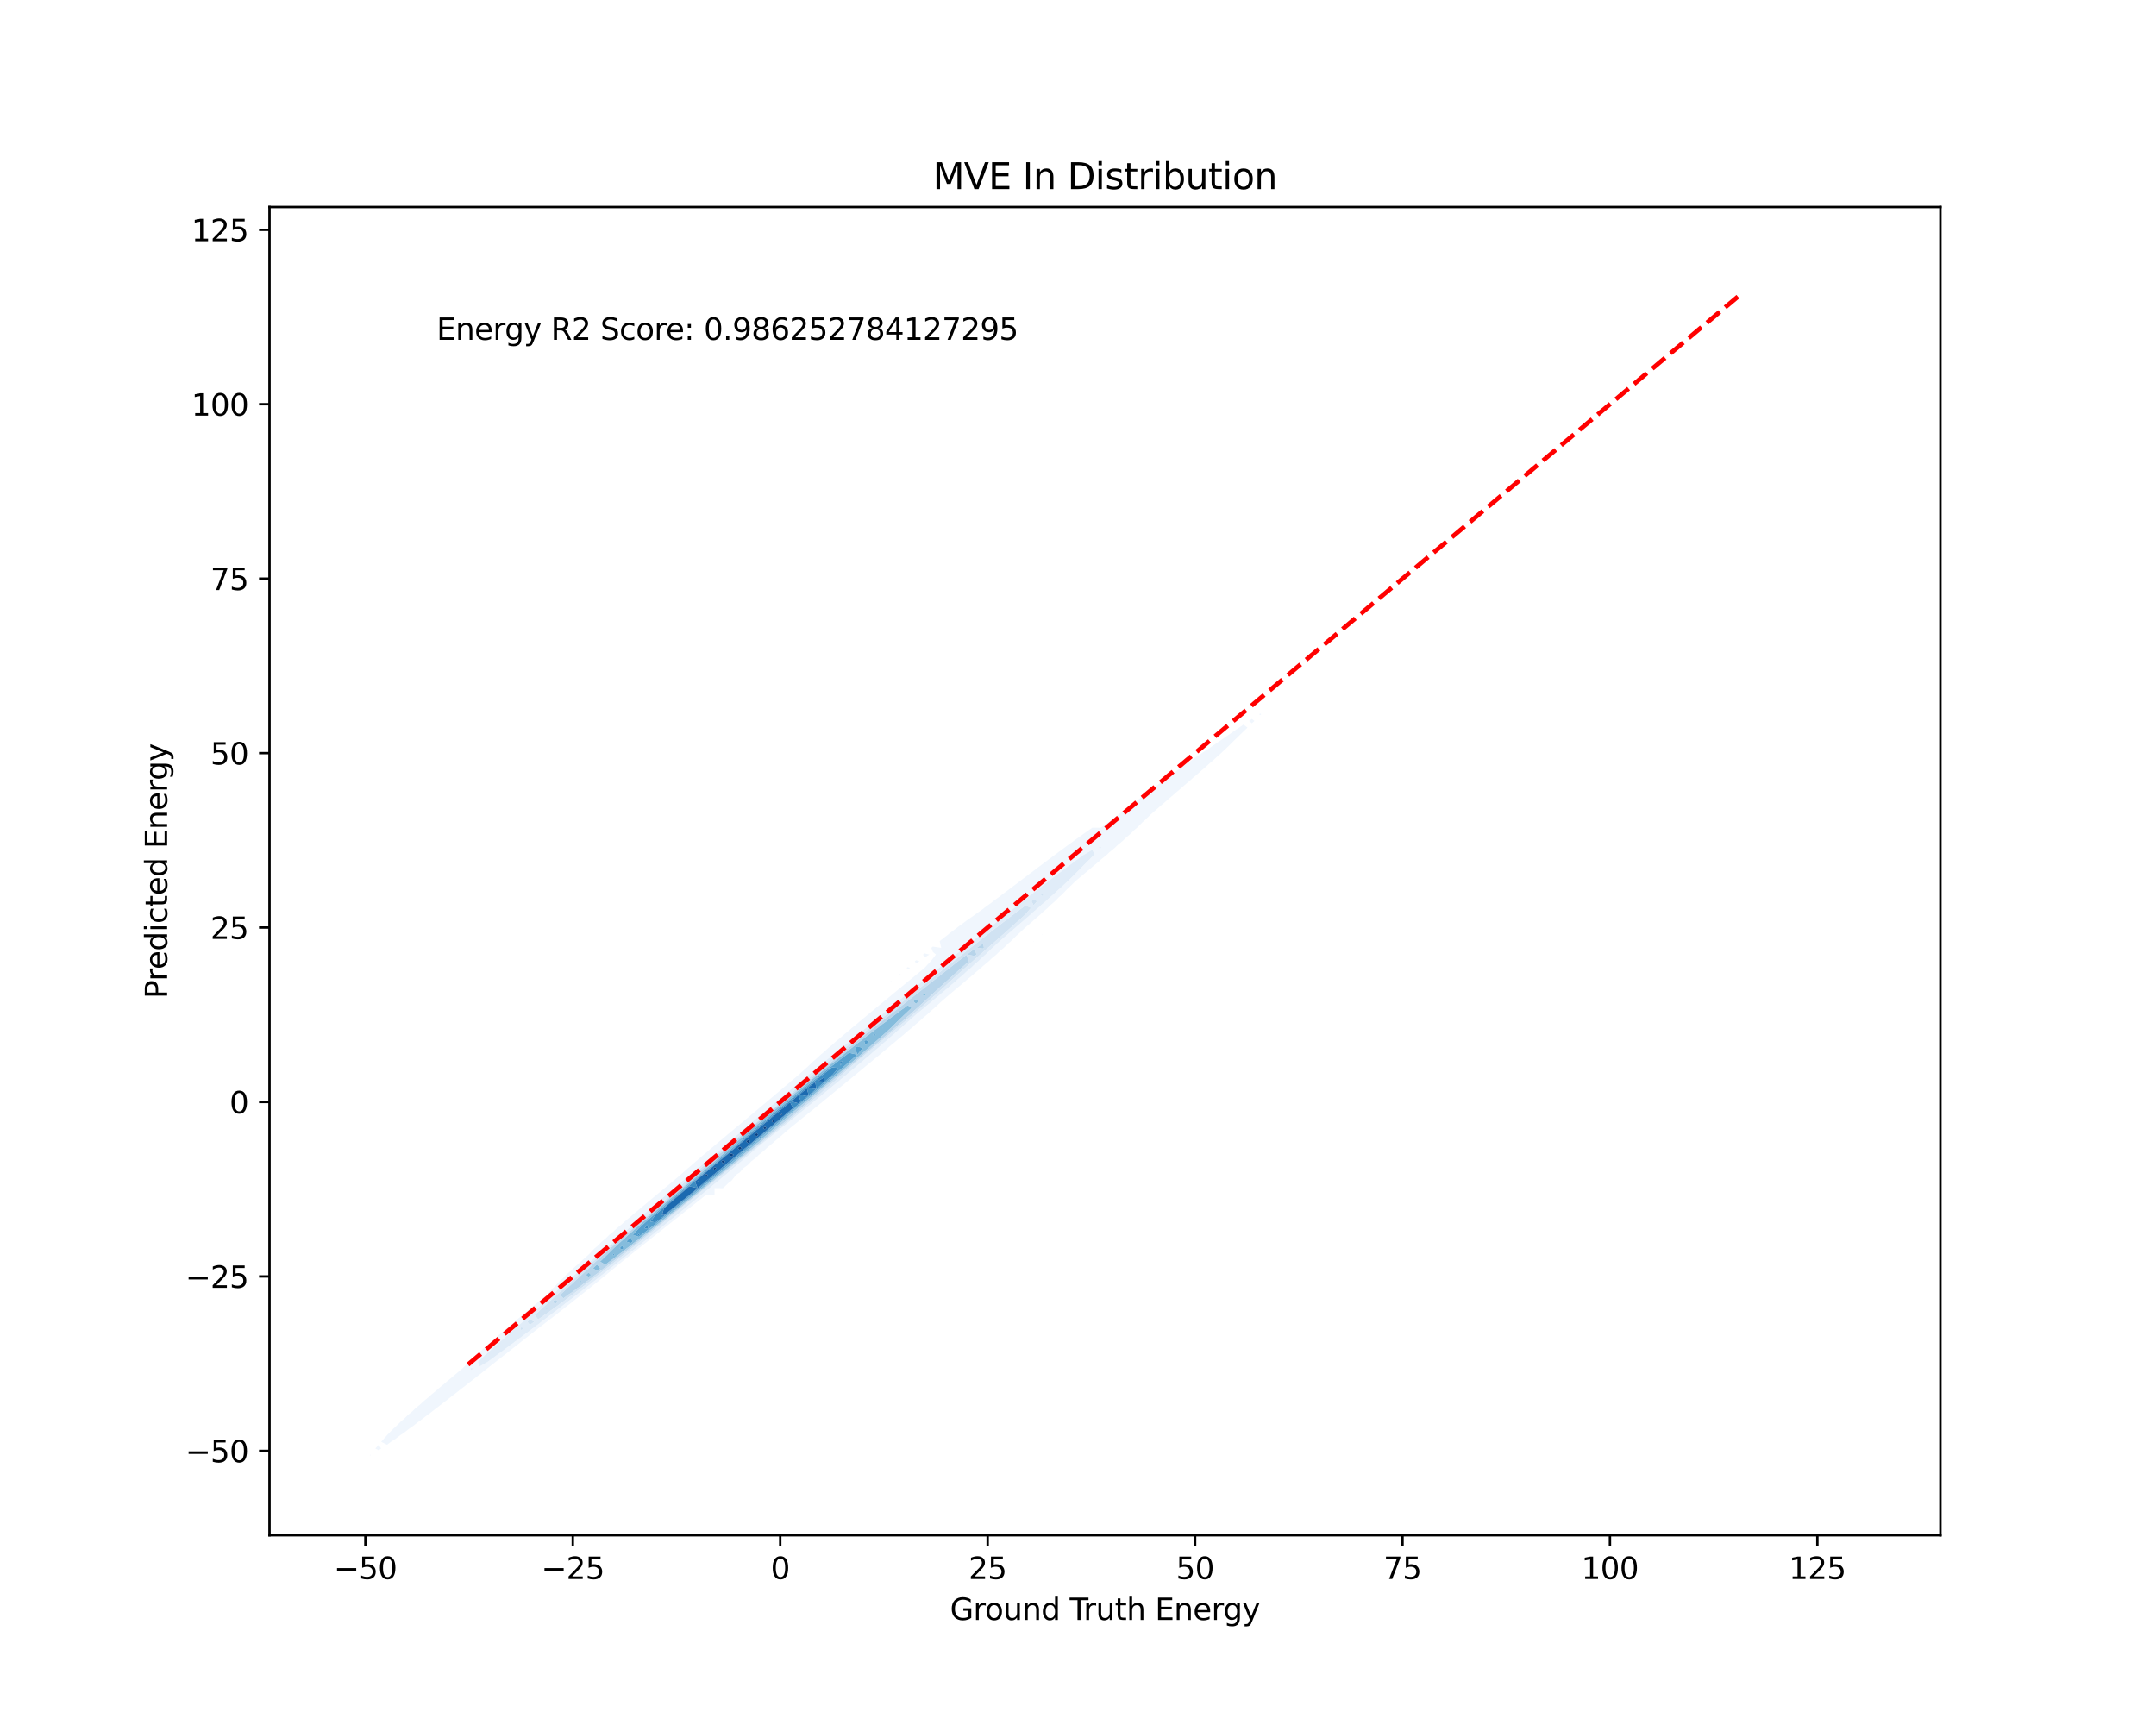 <?xml version="1.0" encoding="utf-8" standalone="no"?>
<!DOCTYPE svg PUBLIC "-//W3C//DTD SVG 1.1//EN"
  "http://www.w3.org/Graphics/SVG/1.1/DTD/svg11.dtd">
<svg xmlns:xlink="http://www.w3.org/1999/xlink" width="720pt" height="576pt" viewBox="0 0 720 576" xmlns="http://www.w3.org/2000/svg" version="1.1">
 <defs>
  <style type="text/css">*{stroke-linejoin: round; stroke-linecap: butt}</style>
 </defs>
 <g id="figure_1">
  <g id="patch_1">
   <path d="M 0 576 
L 720 576 
L 720 0 
L 0 0 
z
" style="fill: #ffffff"/>
  </g>
  <g id="axes_1">
   <g id="patch_2">
    <path d="M 90 512.64 
L 648 512.64 
L 648 69.12 
L 90 69.12 
z
" style="fill: #ffffff"/>
   </g>
   <g id="QuadContourSet_1">
    <path d="M 123.648 486 
L 123.787 485.895 
L 123.648 485.711 
L 123.474 485.895 
z
M 126.452 484.279 
L 127.256 483.666 
L 126.452 482.456 
L 125.341 483.666 
z
M 129.256 482.422 
L 130.536 481.438 
L 132.06 480.467 
L 133.685 479.209 
L 134.864 478.441 
L 136.742 476.98 
L 137.668 476.365 
L 139.734 474.751 
L 140.472 474.252 
L 142.68 472.523 
L 143.276 472.113 
L 145.592 470.294 
L 146.08 469.953 
L 148.48 468.065 
L 148.884 467.78 
L 151.352 465.836 
L 151.688 465.596 
L 154.212 463.608 
L 154.492 463.406 
L 157.063 461.379 
L 157.296 461.21 
L 159.909 459.15 
L 160.101 459.011 
L 162.75 456.921 
L 162.905 456.809 
L 165.589 454.693 
L 165.709 454.605 
L 168.424 452.464 
L 168.513 452.399 
L 171.257 450.235 
L 171.317 450.191 
L 174.086 448.006 
L 174.121 447.981 
L 176.911 445.778 
L 176.925 445.768 
L 179.729 443.569 
L 179.755 443.549 
L 182.533 441.421 
L 182.661 441.32 
L 185.337 439.255 
L 185.544 439.091 
L 188.141 437.069 
L 188.404 436.863 
L 190.945 434.866 
L 191.241 434.634 
L 193.749 432.644 
L 194.056 432.405 
L 196.553 430.404 
L 196.848 430.176 
L 199.357 428.147 
L 199.618 427.948 
L 202.161 425.872 
L 202.364 425.719 
L 204.965 423.578 
L 205.084 423.49 
L 207.769 421.265 
L 207.773 421.262 
L 210.566 419.033 
L 210.573 419.027 
L 213.364 416.804 
L 213.377 416.793 
L 216.162 414.575 
L 216.181 414.56 
L 218.962 412.347 
L 218.985 412.328 
L 221.763 410.118 
L 221.789 410.096 
L 224.566 407.889 
L 224.593 407.867 
L 227.371 405.66 
L 227.397 405.638 
L 230.178 403.432 
L 230.201 403.412 
L 232.987 401.203 
L 233.005 401.188 
L 235.798 398.974 
L 235.809 398.965 
L 238.256 398.974 
L 238.613 398.987 
L 238.629 398.974 
L 238.613 397.921 
L 238.611 396.745 
L 238.613 396.744 
L 239.606 396.745 
L 241.417 396.772 
L 241.45 396.745 
L 243.788 394.517 
L 244.221 394.34 
L 245.81 392.288 
L 247.025 391.511 
L 248.27 390.059 
L 249.829 388.921 
L 250.827 387.83 
L 252.633 386.425 
L 253.422 385.602 
L 255.437 383.974 
L 256.035 383.373 
L 258.241 381.545 
L 258.652 381.144 
L 261.045 379.122 
L 261.262 378.915 
L 263.849 376.695 
L 263.858 376.687 
L 266.617 374.458 
L 266.653 374.427 
L 269.371 372.229 
L 269.457 372.155 
L 272.112 370 
L 272.261 369.873 
L 274.843 367.772 
L 275.065 367.582 
L 277.564 365.543 
L 277.869 365.283 
L 280.279 363.314 
L 280.673 362.979 
L 282.989 361.085 
L 283.477 360.671 
L 285.695 358.857 
L 286.281 358.358 
L 288.398 356.628 
L 289.085 356.041 
L 291.096 354.399 
L 291.889 353.718 
L 293.787 352.17 
L 294.693 351.388 
L 296.47 349.942 
L 297.497 349.047 
L 299.139 347.713 
L 300.302 346.692 
L 301.791 345.484 
L 303.106 344.318 
L 304.418 343.255 
L 305.91 341.918 
L 307.013 341.027 
L 308.714 339.485 
L 309.566 338.798 
L 311.518 337.006 
L 312.062 336.569 
L 314.322 334.467 
L 314.479 334.341 
L 317.043 332.112 
L 317.126 332.036 
L 319.71 329.883 
L 319.93 329.681 
L 322.363 327.654 
L 322.734 327.311 
L 324.999 325.426 
L 325.538 324.92 
L 327.61 323.197 
L 328.342 322.503 
L 330.19 320.968 
L 331.146 320.052 
L 332.728 318.739 
L 333.95 317.554 
L 335.209 316.511 
L 336.754 314.992 
L 337.613 314.282 
L 339.558 312.345 
L 339.911 312.053 
L 342.282 309.824 
L 342.362 309.744 
L 344.873 307.596 
L 345.166 307.298 
L 347.423 305.367 
L 347.97 304.806 
L 349.92 303.138 
L 350.774 302.254 
L 352.347 300.909 
L 353.578 299.622 
L 354.681 298.681 
L 356.382 296.883 
L 356.888 296.452 
L 359.147 294.223 
L 359.186 294.186 
L 361.82 291.994 
L 361.99 291.832 
L 364.481 289.766 
L 364.794 289.463 
L 367.124 287.537 
L 367.598 287.075 
L 369.741 285.308 
L 370.402 284.66 
L 372.324 283.079 
L 373.206 282.207 
L 374.861 280.851 
L 376.01 279.706 
L 377.335 278.622 
L 378.814 277.139 
L 379.728 276.393 
L 381.618 274.484 
L 382.011 274.164 
L 384.324 271.936 
L 384.422 271.845 
L 386.884 269.707 
L 387.226 269.394 
L 389.46 267.478 
L 390.03 266.962 
L 392.049 265.249 
L 392.834 264.541 
L 394.644 263.021 
L 395.638 262.123 
L 397.236 260.792 
L 398.442 259.701 
L 399.817 258.563 
L 401.246 257.262 
L 402.374 256.334 
L 404.05 254.796 
L 404.893 254.106 
L 406.854 252.287 
L 407.357 251.877 
L 409.658 249.717 
L 409.743 249.648 
L 411.997 247.419 
L 412.462 246.969 
L 414.287 245.191 
L 415.266 244.24 
L 416.604 242.962 
L 415.266 241.94 
L 413.818 242.962 
L 412.462 243.86 
L 410.568 245.191 
L 409.658 245.802 
L 407.342 247.419 
L 406.854 247.75 
L 404.123 249.648 
L 404.05 249.698 
L 401.246 251.543 
L 400.806 251.877 
L 398.442 253.451 
L 397.586 254.106 
L 395.638 255.431 
L 394.461 256.334 
L 392.834 257.463 
L 391.404 258.563 
L 390.03 259.534 
L 388.394 260.792 
L 387.226 261.631 
L 385.415 263.021 
L 384.422 263.745 
L 382.454 265.249 
L 381.618 265.867 
L 379.5 267.478 
L 378.814 267.99 
L 376.544 269.707 
L 376.01 270.109 
L 373.58 271.936 
L 373.206 272.218 
L 370.6 274.164 
L 370.402 274.314 
L 367.603 276.393 
L 367.598 276.397 
L 366.87 276.393 
L 364.794 276.373 
L 364.767 276.393 
L 361.99 278.337 
L 361.611 278.622 
L 359.186 280.346 
L 358.516 280.851 
L 356.382 282.39 
L 355.465 283.079 
L 353.578 284.461 
L 352.45 285.308 
L 350.774 286.552 
L 349.46 287.537 
L 347.97 288.658 
L 346.489 289.766 
L 345.166 290.775 
L 343.53 291.994 
L 342.362 292.9 
L 340.578 294.223 
L 339.558 295.028 
L 337.628 296.452 
L 336.754 297.154 
L 334.671 298.681 
L 333.95 299.275 
L 331.7 300.909 
L 331.146 301.38 
L 328.7 303.138 
L 328.342 303.456 
L 325.643 305.367 
L 325.538 305.466 
L 322.734 307.426 
L 322.532 307.596 
L 319.93 309.49 
L 319.539 309.824 
L 317.126 311.634 
L 316.64 312.053 
L 314.322 313.835 
L 313.805 314.282 
L 314.322 316.508 
L 314.323 316.511 
L 314.322 316.512 
L 314.319 316.511 
L 311.518 316.075 
L 311.014 316.511 
L 311.518 317.842 
L 312.548 318.739 
L 311.518 320.094 
L 310.808 320.968 
L 308.754 323.197 
L 308.714 323.23 
L 306.047 325.426 
L 305.91 325.538 
L 303.339 327.654 
L 303.106 327.848 
L 300.631 329.883 
L 300.302 330.158 
L 297.925 332.112 
L 297.497 332.471 
L 295.221 334.341 
L 294.693 334.789 
L 292.521 336.569 
L 291.889 337.111 
L 289.828 338.798 
L 289.085 339.442 
L 287.144 341.027 
L 286.281 341.783 
L 284.474 343.255 
L 283.477 344.14 
L 281.822 345.484 
L 280.673 346.516 
L 279.195 347.713 
L 277.869 348.921 
L 276.605 349.942 
L 275.065 351.365 
L 274.064 352.17 
L 272.261 353.863 
L 271.593 354.399 
L 269.457 356.441 
L 269.224 356.628 
L 266.75 358.857 
L 266.653 358.943 
L 264.118 361.085 
L 263.849 361.322 
L 261.482 363.314 
L 261.045 363.698 
L 258.841 365.543 
L 258.241 366.067 
L 256.194 367.772 
L 255.437 368.429 
L 253.54 370 
L 252.633 370.785 
L 250.88 372.229 
L 249.829 373.135 
L 248.215 374.458 
L 247.025 375.481 
L 245.547 376.687 
L 244.221 377.827 
L 242.882 378.915 
L 241.417 380.177 
L 240.222 381.144 
L 238.613 382.535 
L 237.574 383.373 
L 235.809 384.905 
L 234.944 385.602 
L 233.005 387.295 
L 232.338 387.83 
L 230.201 389.71 
L 229.765 390.059 
L 227.397 392.16 
L 227.236 392.288 
L 224.638 394.517 
L 224.593 394.557 
L 221.934 396.745 
L 221.789 396.875 
L 219.24 398.974 
L 218.985 399.204 
L 216.557 401.203 
L 216.181 401.546 
L 213.888 403.432 
L 213.377 403.903 
L 211.236 405.66 
L 210.573 406.281 
L 208.606 407.889 
L 207.769 408.684 
L 206.007 410.118 
L 204.965 411.125 
L 203.45 412.347 
L 202.161 413.619 
L 200.96 414.575 
L 199.357 416.202 
L 198.586 416.804 
L 196.553 418.95 
L 196.444 419.033 
L 193.957 421.262 
L 193.749 421.485 
L 191.447 423.49 
L 190.945 424.04 
L 189.02 425.719 
L 188.141 426.703 
L 186.713 427.948 
L 185.337 429.535 
L 184.598 430.176 
L 182.554 432.405 
L 182.533 432.426 
L 179.846 434.634 
L 179.729 434.748 
L 177.151 436.863 
L 176.925 437.083 
L 174.471 439.091 
L 174.121 439.433 
L 171.81 441.32 
L 171.317 441.802 
L 169.173 443.549 
L 168.513 444.195 
L 166.567 445.778 
L 165.709 446.62 
L 164 448.006 
L 162.905 449.085 
L 161.484 450.235 
L 160.101 451.604 
L 159.036 452.464 
L 157.296 454.195 
L 156.68 454.693 
L 154.492 456.885 
L 154.448 456.921 
L 151.808 459.15 
L 151.688 459.263 
L 149.141 461.379 
L 148.884 461.623 
L 146.488 463.608 
L 146.08 463.998 
L 143.856 465.836 
L 143.276 466.396 
L 141.252 468.065 
L 140.472 468.826 
L 138.688 470.294 
L 137.668 471.301 
L 136.18 472.523 
L 134.864 473.839 
L 133.751 474.751 
L 132.06 476.465 
L 131.43 476.98 
L 129.265 479.209 
L 129.256 479.219 
L 127.291 481.438 
z
M 157.168 456.921 
L 157.296 456.814 
L 158.325 456.921 
L 157.296 457.422 
z
M 159.568 454.693 
L 160.101 454.246 
L 162.013 452.464 
L 162.905 451.712 
L 164.49 450.235 
L 165.709 449.203 
L 166.992 448.006 
L 168.513 446.711 
L 169.512 445.778 
L 171.317 444.231 
L 172.044 443.549 
L 174.121 441.757 
L 174.586 441.32 
L 176.925 439.287 
L 177.132 439.091 
L 179.625 436.863 
L 179.729 436.777 
L 181.939 434.634 
L 182.533 434.146 
L 184.332 432.405 
L 185.337 431.578 
L 186.791 430.176 
L 188.141 429.064 
L 189.302 427.948 
L 190.945 426.593 
L 191.858 425.719 
L 193.749 424.158 
L 194.45 423.49 
L 196.553 421.753 
L 197.072 421.262 
L 199.357 419.374 
L 199.719 419.033 
L 202.161 417.014 
L 202.386 416.804 
L 204.965 414.672 
L 205.069 414.575 
L 207.739 412.347 
L 207.769 412.321 
L 209.971 410.118 
L 210.573 409.608 
L 212.31 407.889 
L 213.377 406.991 
L 214.736 405.66 
L 216.181 404.452 
L 217.234 403.432 
L 218.985 401.976 
L 219.789 401.203 
L 221.789 399.55 
L 222.393 398.974 
L 224.593 397.164 
L 225.037 396.745 
L 227.397 394.811 
L 227.712 394.517 
L 230.201 392.484 
L 230.412 392.288 
L 233.005 390.175 
L 233.131 390.059 
L 235.809 387.881 
L 235.864 387.83 
L 238.586 385.602 
L 238.613 385.579 
L 241.12 383.373 
L 241.417 383.13 
L 243.667 381.144 
L 244.221 380.693 
L 246.229 378.915 
L 247.025 378.267 
L 248.806 376.687 
L 249.829 375.854 
L 251.4 374.458 
L 252.633 373.455 
L 254.012 372.229 
L 255.437 371.071 
L 256.644 370 
L 258.241 368.701 
L 259.293 367.772 
L 261.045 366.347 
L 261.96 365.543 
L 263.849 364.005 
L 264.642 363.314 
L 266.653 361.676 
L 267.337 361.085 
L 269.457 359.357 
L 270.042 358.857 
L 272.261 357.047 
L 272.756 356.628 
L 275.065 354.744 
L 275.477 354.399 
L 277.869 352.447 
L 278.204 352.17 
L 280.673 350.155 
L 280.934 349.942 
L 283.477 347.868 
L 283.668 347.713 
L 286.281 345.584 
L 286.405 345.484 
L 289.085 343.303 
L 289.146 343.255 
L 291.889 341.027 
L 291.889 341.027 
L 294.515 338.798 
L 294.693 338.649 
L 297.171 336.569 
L 297.497 336.297 
L 299.854 334.341 
L 300.302 333.97 
L 302.563 332.112 
L 303.106 331.665 
L 305.295 329.883 
L 305.91 329.38 
L 308.047 327.654 
L 308.714 327.112 
L 310.814 325.426 
L 311.518 324.856 
L 313.593 323.197 
L 314.322 322.611 
L 316.38 320.968 
L 317.126 320.372 
L 319.172 318.739 
L 319.93 318.136 
L 321.964 316.511 
L 322.734 315.902 
L 324.757 314.282 
L 325.538 313.667 
L 327.549 312.053 
L 328.342 311.431 
L 330.341 309.824 
L 331.146 309.196 
L 333.137 307.596 
L 333.95 306.963 
L 335.94 305.367 
L 336.754 304.734 
L 338.752 303.138 
L 339.558 302.513 
L 341.577 300.909 
L 342.362 300.301 
L 344.418 298.681 
L 345.166 298.101 
L 347.278 296.452 
L 347.97 295.916 
L 350.162 294.223 
L 350.774 293.749 
L 353.073 291.994 
L 353.578 291.603 
L 356.016 289.766 
L 356.382 289.482 
L 359 287.537 
L 359.186 287.392 
L 361.99 285.373 
L 362.143 285.308 
L 364.794 283.738 
L 365.505 285.308 
L 364.794 285.999 
L 363.286 287.537 
L 361.99 288.816 
L 361.065 289.766 
L 359.186 291.65 
L 358.852 291.994 
L 356.593 294.223 
L 356.382 294.399 
L 354.202 296.452 
L 353.578 296.975 
L 351.752 298.681 
L 350.774 299.503 
L 349.257 300.909 
L 347.97 301.995 
L 346.727 303.138 
L 345.166 304.46 
L 344.173 305.367 
L 342.362 306.906 
L 341.603 307.596 
L 339.558 309.341 
L 339.023 309.824 
L 336.754 311.77 
L 336.439 312.053 
L 333.95 314.198 
L 333.856 314.282 
L 331.456 316.511 
L 331.146 316.774 
L 329.118 318.739 
L 328.342 319.398 
L 326.707 320.968 
L 325.538 321.957 
L 324.237 323.197 
L 322.734 324.463 
L 321.716 325.426 
L 319.93 326.924 
L 319.153 327.654 
L 317.126 329.349 
L 316.554 329.883 
L 314.322 331.742 
L 313.923 332.112 
L 311.518 334.109 
L 311.266 334.341 
L 308.714 336.454 
L 308.588 336.569 
L 305.91 338.781 
L 305.891 338.798 
L 303.366 341.027 
L 303.106 341.242 
L 300.859 343.255 
L 300.302 343.715 
L 298.329 345.484 
L 297.497 346.168 
L 295.777 347.713 
L 294.693 348.601 
L 293.205 349.942 
L 291.889 351.016 
L 290.611 352.17 
L 289.085 353.412 
L 287.994 354.399 
L 286.281 355.789 
L 285.356 356.628 
L 283.477 358.149 
L 282.696 358.857 
L 280.673 360.492 
L 280.018 361.085 
L 277.869 362.82 
L 277.323 363.314 
L 275.065 365.135 
L 274.613 365.543 
L 272.261 367.439 
L 271.892 367.772 
L 269.457 369.735 
L 269.16 370 
L 266.653 372.022 
L 266.421 372.229 
L 263.849 374.303 
L 263.674 374.458 
L 261.045 376.579 
L 260.923 376.687 
L 258.241 378.85 
L 258.167 378.915 
L 255.437 381.118 
L 255.407 381.144 
L 252.704 383.373 
L 252.633 383.429 
L 250.128 385.602 
L 249.829 385.839 
L 247.528 387.83 
L 247.025 388.229 
L 244.906 390.059 
L 244.221 390.602 
L 242.263 392.288 
L 241.417 392.958 
L 239.602 394.517 
L 238.613 395.3 
L 236.924 396.745 
L 235.809 397.628 
L 234.231 398.974 
L 233.005 399.946 
L 231.524 401.203 
L 230.201 402.252 
L 228.806 403.432 
L 227.397 404.549 
L 226.075 405.66 
L 224.593 406.838 
L 223.334 407.889 
L 221.789 409.117 
L 220.583 410.118 
L 218.985 411.389 
L 217.822 412.347 
L 216.181 413.652 
L 215.05 414.575 
L 213.377 415.908 
L 212.269 416.804 
L 210.573 418.155 
L 209.477 419.033 
L 207.769 420.394 
L 206.675 421.262 
L 204.965 422.624 
L 203.861 423.49 
L 202.161 424.845 
L 201.036 425.719 
L 199.357 427.056 
L 198.198 427.948 
L 196.553 429.257 
L 195.346 430.176 
L 193.749 431.447 
L 192.479 432.405 
L 190.945 433.624 
L 189.596 434.634 
L 188.141 435.789 
L 186.697 436.863 
L 185.337 437.941 
L 183.781 439.091 
L 182.533 440.08 
L 180.847 441.32 
L 179.729 442.205 
L 177.897 443.549 
L 176.925 444.318 
L 174.931 445.778 
L 174.121 446.418 
L 171.95 448.006 
L 171.317 448.506 
L 168.954 450.235 
L 168.513 450.584 
L 165.943 452.464 
L 165.709 452.649 
L 162.913 454.693 
L 162.905 454.7 
L 160.101 456.315 
z
M 366.823 283.079 
L 367.598 282.71 
L 367.718 283.079 
L 367.598 283.194 
z
M 162.905 443.553 
L 162.909 443.549 
L 162.905 443.546 
L 162.901 443.549 
z
M 263.849 356.646 
L 263.872 356.628 
L 263.849 356.603 
L 263.82 356.628 
z
M 266.653 354.455 
L 266.724 354.399 
L 266.653 354.315 
L 266.557 354.399 
z
M 269.457 352.22 
L 269.52 352.17 
L 269.457 352.088 
L 269.364 352.17 
z
M 297.497 327.834 
L 297.734 327.654 
L 297.497 327.578 
L 297.407 327.654 
z
M 300.302 325.804 
L 300.826 325.426 
L 300.302 325.251 
L 300.096 325.426 
z
M 303.106 323.753 
L 303.916 323.197 
L 303.106 322.935 
L 302.799 323.197 
z
M 305.91 321.709 
L 307.062 320.968 
L 305.91 320.632 
L 305.518 320.968 
z
M 308.714 319.708 
L 310.38 318.739 
L 308.714 318.343 
L 308.254 318.739 
z
M 342.362 316.512 
L 342.364 316.511 
L 342.362 316.509 
L 342.36 316.511 
z
M 345.166 314.365 
L 345.266 314.282 
L 345.166 314.211 
L 345.079 314.282 
z
M 347.97 312.151 
L 348.089 312.053 
L 347.97 311.963 
L 347.859 312.053 
z
M 350.774 309.881 
L 350.842 309.824 
L 350.774 309.769 
L 350.706 309.824 
z
M 418.07 241.528 
L 418.916 240.733 
L 418.07 240.058 
L 417.118 240.733 
z
M 420.874 238.8 
L 421.193 238.505 
L 420.874 238.239 
L 420.501 238.505 
z
M 577.899 127.096 
L 577.935 127.067 
L 577.899 127.033 
L 577.859 127.067 
z
M 572.291 124.854 
L 572.31 124.839 
L 572.291 124.827 
L 572.277 124.839 
z
M 580.704 124.876 
L 580.75 124.839 
L 580.704 124.79 
L 580.646 124.839 
z
" clip-path="url(#p1f188926e7)" style="fill: #f0f6fd"/>
    <path d="M 157.296 457.422 
L 158.325 456.921 
L 157.296 456.814 
L 157.168 456.921 
z
M 160.101 456.315 
L 162.905 454.7 
L 162.913 454.693 
L 165.709 452.649 
L 165.943 452.464 
L 168.513 450.584 
L 168.954 450.235 
L 171.317 448.506 
L 171.95 448.006 
L 174.121 446.418 
L 174.931 445.778 
L 176.925 444.318 
L 177.897 443.549 
L 179.729 442.205 
L 180.847 441.32 
L 182.533 440.08 
L 183.781 439.091 
L 185.337 437.941 
L 186.697 436.863 
L 188.141 435.789 
L 189.596 434.634 
L 190.945 433.624 
L 192.479 432.405 
L 193.749 431.447 
L 195.346 430.176 
L 196.553 429.257 
L 198.198 427.948 
L 199.357 427.056 
L 201.036 425.719 
L 202.161 424.845 
L 203.861 423.49 
L 204.965 422.624 
L 206.675 421.262 
L 207.769 420.394 
L 209.477 419.033 
L 210.573 418.155 
L 212.269 416.804 
L 213.377 415.908 
L 215.05 414.575 
L 216.181 413.652 
L 217.822 412.347 
L 218.985 411.389 
L 220.583 410.118 
L 221.789 409.117 
L 223.334 407.889 
L 224.593 406.838 
L 226.075 405.66 
L 227.397 404.549 
L 228.806 403.432 
L 230.201 402.252 
L 231.524 401.203 
L 233.005 399.946 
L 234.231 398.974 
L 235.809 397.628 
L 236.924 396.745 
L 238.613 395.3 
L 239.602 394.517 
L 241.417 392.958 
L 242.263 392.288 
L 244.221 390.602 
L 244.906 390.059 
L 247.025 388.229 
L 247.528 387.83 
L 249.829 385.839 
L 250.128 385.602 
L 252.633 383.429 
L 252.704 383.373 
L 255.407 381.144 
L 255.437 381.118 
L 258.167 378.915 
L 258.241 378.85 
L 260.923 376.687 
L 261.045 376.579 
L 263.674 374.458 
L 263.849 374.303 
L 266.421 372.229 
L 266.653 372.022 
L 269.16 370 
L 269.457 369.735 
L 271.892 367.772 
L 272.261 367.439 
L 274.613 365.543 
L 275.065 365.135 
L 277.323 363.314 
L 277.869 362.82 
L 280.018 361.085 
L 280.673 360.492 
L 282.696 358.857 
L 283.477 358.149 
L 285.356 356.628 
L 286.281 355.789 
L 287.994 354.399 
L 289.085 353.412 
L 290.611 352.17 
L 291.889 351.016 
L 293.205 349.942 
L 294.693 348.601 
L 295.777 347.713 
L 297.497 346.168 
L 298.329 345.484 
L 300.302 343.715 
L 300.859 343.255 
L 303.106 341.242 
L 303.366 341.027 
L 305.891 338.798 
L 305.91 338.781 
L 308.588 336.569 
L 308.714 336.454 
L 311.266 334.341 
L 311.518 334.109 
L 313.923 332.112 
L 314.322 331.742 
L 316.554 329.883 
L 317.126 329.349 
L 319.153 327.654 
L 319.93 326.924 
L 321.716 325.426 
L 322.734 324.463 
L 324.237 323.197 
L 325.538 321.957 
L 326.707 320.968 
L 328.342 319.398 
L 329.118 318.739 
L 331.146 316.774 
L 331.456 316.511 
L 333.856 314.282 
L 333.95 314.198 
L 336.439 312.053 
L 336.754 311.77 
L 339.023 309.824 
L 339.558 309.341 
L 341.603 307.596 
L 342.362 306.906 
L 344.173 305.367 
L 345.166 304.46 
L 346.727 303.138 
L 347.97 301.995 
L 349.257 300.909 
L 350.774 299.503 
L 351.752 298.681 
L 353.578 296.975 
L 354.202 296.452 
L 356.382 294.399 
L 356.593 294.223 
L 358.852 291.994 
L 359.186 291.65 
L 361.065 289.766 
L 361.99 288.816 
L 363.286 287.537 
L 364.794 285.999 
L 365.505 285.308 
L 364.794 283.738 
L 362.143 285.308 
L 361.99 285.373 
L 359.186 287.392 
L 359 287.537 
L 356.382 289.482 
L 356.016 289.766 
L 353.578 291.603 
L 353.073 291.994 
L 350.774 293.749 
L 350.162 294.223 
L 347.97 295.916 
L 347.278 296.452 
L 345.166 298.101 
L 344.418 298.681 
L 342.362 300.301 
L 341.577 300.909 
L 339.558 302.513 
L 338.752 303.138 
L 336.754 304.734 
L 335.94 305.367 
L 333.95 306.963 
L 333.137 307.596 
L 331.146 309.196 
L 330.341 309.824 
L 328.342 311.431 
L 327.549 312.053 
L 325.538 313.667 
L 324.757 314.282 
L 322.734 315.902 
L 321.964 316.511 
L 319.93 318.136 
L 319.172 318.739 
L 317.126 320.372 
L 316.38 320.968 
L 314.322 322.611 
L 313.593 323.197 
L 311.518 324.856 
L 310.814 325.426 
L 308.714 327.112 
L 308.047 327.654 
L 305.91 329.38 
L 305.295 329.883 
L 303.106 331.665 
L 302.563 332.112 
L 300.302 333.97 
L 299.854 334.341 
L 297.497 336.297 
L 297.171 336.569 
L 294.693 338.649 
L 294.515 338.798 
L 291.889 341.027 
L 291.889 341.027 
L 289.146 343.255 
L 289.085 343.303 
L 286.405 345.484 
L 286.281 345.584 
L 283.668 347.713 
L 283.477 347.868 
L 280.934 349.942 
L 280.673 350.155 
L 278.204 352.17 
L 277.869 352.447 
L 275.477 354.399 
L 275.065 354.744 
L 272.756 356.628 
L 272.261 357.047 
L 270.042 358.857 
L 269.457 359.357 
L 267.337 361.085 
L 266.653 361.676 
L 264.642 363.314 
L 263.849 364.005 
L 261.96 365.543 
L 261.045 366.347 
L 259.293 367.772 
L 258.241 368.701 
L 256.644 370 
L 255.437 371.071 
L 254.012 372.229 
L 252.633 373.455 
L 251.4 374.458 
L 249.829 375.854 
L 248.806 376.687 
L 247.025 378.267 
L 246.229 378.915 
L 244.221 380.693 
L 243.667 381.144 
L 241.417 383.13 
L 241.12 383.373 
L 238.613 385.579 
L 238.586 385.602 
L 235.864 387.83 
L 235.809 387.881 
L 233.131 390.059 
L 233.005 390.175 
L 230.412 392.288 
L 230.201 392.484 
L 227.712 394.517 
L 227.397 394.811 
L 225.037 396.745 
L 224.593 397.164 
L 222.393 398.974 
L 221.789 399.55 
L 219.789 401.203 
L 218.985 401.976 
L 217.234 403.432 
L 216.181 404.452 
L 214.736 405.66 
L 213.377 406.991 
L 212.31 407.889 
L 210.573 409.608 
L 209.971 410.118 
L 207.769 412.321 
L 207.739 412.347 
L 205.069 414.575 
L 204.965 414.672 
L 202.386 416.804 
L 202.161 417.014 
L 199.719 419.033 
L 199.357 419.374 
L 197.072 421.262 
L 196.553 421.753 
L 194.45 423.49 
L 193.749 424.158 
L 191.858 425.719 
L 190.945 426.593 
L 189.302 427.948 
L 188.141 429.064 
L 186.791 430.176 
L 185.337 431.578 
L 184.332 432.405 
L 182.533 434.146 
L 181.939 434.634 
L 179.729 436.777 
L 179.625 436.863 
L 177.132 439.091 
L 176.925 439.287 
L 174.586 441.32 
L 174.121 441.757 
L 172.044 443.549 
L 171.317 444.231 
L 169.512 445.778 
L 168.513 446.711 
L 166.992 448.006 
L 165.709 449.203 
L 164.49 450.235 
L 162.905 451.712 
L 162.013 452.464 
L 160.101 454.246 
L 159.568 454.693 
z
M 173.727 443.549 
L 174.121 443.209 
L 174.979 443.549 
L 174.121 444.148 
z
M 176.13 441.32 
L 176.925 440.629 
L 178.471 441.32 
L 176.925 442.417 
z
M 178.555 439.091 
L 179.729 438.063 
L 180.996 436.863 
L 182.533 435.505 
L 183.449 434.634 
L 185.337 432.951 
L 185.91 432.405 
L 188.141 430.396 
L 188.371 430.176 
L 190.773 427.948 
L 190.945 427.806 
L 193.127 425.719 
L 193.749 425.205 
L 195.55 423.49 
L 196.553 422.662 
L 198.032 421.262 
L 199.357 420.167 
L 200.563 419.033 
L 202.161 417.712 
L 203.132 416.804 
L 204.965 415.289 
L 205.734 414.575 
L 207.769 412.892 
L 208.362 412.347 
L 210.573 410.518 
L 211.011 410.118 
L 213.377 408.159 
L 213.675 407.889 
L 216.181 405.813 
L 216.352 405.66 
L 218.985 403.476 
L 219.035 403.432 
L 221.506 401.203 
L 221.789 400.969 
L 223.883 398.974 
L 224.593 398.39 
L 226.335 396.745 
L 227.397 395.875 
L 228.849 394.517 
L 230.201 393.412 
L 231.413 392.288 
L 233.005 390.991 
L 234.018 390.059 
L 235.809 388.602 
L 236.656 387.83 
L 238.613 386.24 
L 239.321 385.602 
L 241.417 383.898 
L 242.005 383.373 
L 244.221 381.572 
L 244.705 381.144 
L 247.025 379.258 
L 247.417 378.915 
L 249.829 376.952 
L 250.136 376.687 
L 252.633 374.652 
L 252.861 374.458 
L 255.437 372.357 
L 255.588 372.229 
L 258.241 370.063 
L 258.317 370 
L 261.045 367.772 
L 261.045 367.772 
L 263.583 365.543 
L 263.849 365.326 
L 266.157 363.314 
L 266.653 362.91 
L 268.765 361.085 
L 269.457 360.521 
L 271.403 358.857 
L 272.261 358.157 
L 274.067 356.628 
L 275.065 355.814 
L 276.755 354.399 
L 277.869 353.49 
L 279.464 352.17 
L 280.673 351.183 
L 282.19 349.942 
L 283.477 348.892 
L 284.932 347.713 
L 286.281 346.613 
L 287.687 345.484 
L 289.085 344.346 
L 290.455 343.255 
L 291.889 342.091 
L 293.234 341.027 
L 294.693 339.844 
L 296.021 338.798 
L 297.497 337.605 
L 298.816 336.569 
L 300.302 335.372 
L 301.617 334.341 
L 303.106 333.144 
L 304.421 332.112 
L 305.91 330.919 
L 307.227 329.883 
L 308.714 328.695 
L 310.035 327.654 
L 311.518 326.472 
L 312.843 325.426 
L 314.322 324.248 
L 315.652 323.197 
L 317.126 322.024 
L 318.463 320.968 
L 319.93 319.8 
L 321.277 318.739 
L 322.734 317.579 
L 324.097 316.511 
L 325.538 315.363 
L 326.927 314.282 
L 328.342 313.153 
L 329.769 312.053 
L 331.146 310.954 
L 332.629 309.824 
L 333.95 308.77 
L 335.515 307.596 
L 336.754 306.607 
L 338.435 305.367 
L 339.558 304.472 
L 341.405 303.138 
L 342.362 302.378 
L 344.319 303.138 
L 342.408 305.367 
L 342.362 305.406 
L 339.951 307.596 
L 339.558 307.931 
L 337.461 309.824 
L 336.754 310.431 
L 334.948 312.053 
L 333.95 312.914 
L 332.422 314.282 
L 331.146 315.387 
L 329.888 316.511 
L 328.342 317.857 
L 327.353 318.739 
L 325.538 320.33 
L 324.822 320.968 
L 322.734 322.811 
L 322.302 323.197 
L 319.93 325.307 
L 319.797 325.426 
L 317.379 327.654 
L 317.126 327.866 
L 314.966 329.883 
L 314.322 330.419 
L 312.498 332.112 
L 311.518 332.926 
L 309.985 334.341 
L 308.714 335.393 
L 307.433 336.569 
L 305.91 337.827 
L 304.847 338.798 
L 303.106 340.234 
L 302.235 341.027 
L 300.302 342.62 
L 299.6 343.255 
L 297.497 344.987 
L 296.947 345.484 
L 294.693 347.341 
L 294.28 347.713 
L 291.889 349.685 
L 291.603 349.942 
L 289.085 352.021 
L 288.918 352.17 
L 286.281 354.353 
L 286.229 354.399 
L 283.667 356.628 
L 283.477 356.782 
L 281.188 358.857 
L 280.673 359.273 
L 278.673 361.085 
L 277.869 361.734 
L 276.122 363.314 
L 275.065 364.166 
L 273.539 365.543 
L 272.261 366.573 
L 270.927 367.772 
L 269.457 368.957 
L 268.291 370 
L 266.653 371.321 
L 265.633 372.229 
L 263.849 373.668 
L 262.957 374.458 
L 261.045 376 
L 260.265 376.687 
L 258.241 378.319 
L 257.56 378.915 
L 255.437 380.628 
L 254.843 381.144 
L 252.633 382.928 
L 252.117 383.373 
L 249.829 385.22 
L 249.383 385.602 
L 247.025 387.505 
L 246.643 387.83 
L 244.221 389.785 
L 243.896 390.059 
L 241.417 392.061 
L 241.146 392.288 
L 238.613 394.333 
L 238.392 394.517 
L 235.809 396.603 
L 235.635 396.745 
L 233.005 398.87 
L 232.877 398.974 
L 230.201 401.136 
L 230.118 401.203 
L 227.397 403.401 
L 227.358 403.432 
L 224.611 405.66 
L 224.593 405.675 
L 221.942 407.889 
L 221.789 408.011 
L 219.249 410.118 
L 218.985 410.328 
L 216.533 412.347 
L 216.181 412.626 
L 213.793 414.575 
L 213.377 414.907 
L 211.031 416.804 
L 210.573 417.169 
L 208.246 419.033 
L 207.769 419.413 
L 205.438 421.262 
L 204.965 421.638 
L 202.606 423.49 
L 202.161 423.845 
L 199.748 425.719 
L 199.357 426.031 
L 196.864 427.948 
L 196.553 428.196 
L 193.952 430.176 
L 193.749 430.338 
L 191.01 432.405 
L 190.945 432.457 
L 188.141 434.56 
L 188.025 434.634 
L 185.337 436.626 
L 184.957 436.863 
L 182.533 438.634 
L 181.782 439.091 
L 179.729 440.571 
z
M 344.446 300.909 
L 345.166 300.34 
L 346.349 300.909 
L 345.166 302.261 
z
M 347.592 298.681 
L 347.97 298.384 
L 348.477 298.681 
L 347.97 299.236 
z
M 367.598 283.194 
L 367.718 283.079 
L 367.598 282.71 
L 366.823 283.079 
z
" clip-path="url(#p1f188926e7)" style="fill: #e0ecf8"/>
    <path d="M 174.121 444.148 
L 174.979 443.549 
L 174.121 443.209 
L 173.727 443.549 
z
M 176.925 442.417 
L 178.471 441.32 
L 176.925 440.629 
L 176.13 441.32 
z
M 179.729 440.571 
L 181.782 439.091 
L 182.533 438.634 
L 184.957 436.863 
L 185.337 436.626 
L 188.025 434.634 
L 188.141 434.56 
L 190.945 432.457 
L 191.01 432.405 
L 193.749 430.338 
L 193.952 430.176 
L 196.553 428.196 
L 196.864 427.948 
L 199.357 426.031 
L 199.748 425.719 
L 202.161 423.845 
L 202.606 423.49 
L 204.965 421.638 
L 205.438 421.262 
L 207.769 419.413 
L 208.246 419.033 
L 210.573 417.169 
L 211.031 416.804 
L 213.377 414.907 
L 213.793 414.575 
L 216.181 412.626 
L 216.533 412.347 
L 218.985 410.328 
L 219.249 410.118 
L 221.789 408.011 
L 221.942 407.889 
L 224.593 405.675 
L 224.611 405.66 
L 227.358 403.432 
L 227.397 403.401 
L 230.118 401.203 
L 230.201 401.136 
L 232.877 398.974 
L 233.005 398.87 
L 235.635 396.745 
L 235.809 396.603 
L 238.392 394.517 
L 238.613 394.333 
L 241.146 392.288 
L 241.417 392.061 
L 243.896 390.059 
L 244.221 389.785 
L 246.643 387.83 
L 247.025 387.505 
L 249.383 385.602 
L 249.829 385.22 
L 252.117 383.373 
L 252.633 382.928 
L 254.843 381.144 
L 255.437 380.628 
L 257.56 378.915 
L 258.241 378.319 
L 260.265 376.687 
L 261.045 376 
L 262.957 374.458 
L 263.849 373.668 
L 265.633 372.229 
L 266.653 371.321 
L 268.291 370 
L 269.457 368.957 
L 270.927 367.772 
L 272.261 366.573 
L 273.539 365.543 
L 275.065 364.166 
L 276.122 363.314 
L 277.869 361.734 
L 278.673 361.085 
L 280.673 359.273 
L 281.188 358.857 
L 283.477 356.782 
L 283.667 356.628 
L 286.229 354.399 
L 286.281 354.353 
L 288.918 352.17 
L 289.085 352.021 
L 291.603 349.942 
L 291.889 349.685 
L 294.28 347.713 
L 294.693 347.341 
L 296.947 345.484 
L 297.497 344.987 
L 299.6 343.255 
L 300.302 342.62 
L 302.235 341.027 
L 303.106 340.234 
L 304.847 338.798 
L 305.91 337.827 
L 307.433 336.569 
L 308.714 335.393 
L 309.985 334.341 
L 311.518 332.926 
L 312.498 332.112 
L 314.322 330.419 
L 314.966 329.883 
L 317.126 327.866 
L 317.379 327.654 
L 319.797 325.426 
L 319.93 325.307 
L 322.302 323.197 
L 322.734 322.811 
L 324.822 320.968 
L 325.538 320.33 
L 327.353 318.739 
L 328.342 317.857 
L 329.888 316.511 
L 331.146 315.387 
L 332.422 314.282 
L 333.95 312.914 
L 334.948 312.053 
L 336.754 310.431 
L 337.461 309.824 
L 339.558 307.931 
L 339.951 307.596 
L 342.362 305.406 
L 342.408 305.367 
L 344.319 303.138 
L 342.362 302.378 
L 341.405 303.138 
L 339.558 304.472 
L 338.435 305.367 
L 336.754 306.607 
L 335.515 307.596 
L 333.95 308.77 
L 332.629 309.824 
L 331.146 310.954 
L 329.769 312.053 
L 328.342 313.153 
L 326.927 314.282 
L 325.538 315.363 
L 324.097 316.511 
L 322.734 317.579 
L 321.277 318.739 
L 319.93 319.8 
L 318.463 320.968 
L 317.126 322.024 
L 315.652 323.197 
L 314.322 324.248 
L 312.843 325.426 
L 311.518 326.472 
L 310.035 327.654 
L 308.714 328.695 
L 307.227 329.883 
L 305.91 330.919 
L 304.421 332.112 
L 303.106 333.144 
L 301.617 334.341 
L 300.302 335.372 
L 298.816 336.569 
L 297.497 337.605 
L 296.021 338.798 
L 294.693 339.844 
L 293.234 341.027 
L 291.889 342.091 
L 290.455 343.255 
L 289.085 344.346 
L 287.687 345.484 
L 286.281 346.613 
L 284.932 347.713 
L 283.477 348.892 
L 282.19 349.942 
L 280.673 351.183 
L 279.464 352.17 
L 277.869 353.49 
L 276.755 354.399 
L 275.065 355.814 
L 274.067 356.628 
L 272.261 358.157 
L 271.403 358.857 
L 269.457 360.521 
L 268.765 361.085 
L 266.653 362.91 
L 266.157 363.314 
L 263.849 365.326 
L 263.583 365.543 
L 261.045 367.772 
L 261.045 367.772 
L 258.317 370 
L 258.241 370.063 
L 255.588 372.229 
L 255.437 372.357 
L 252.861 374.458 
L 252.633 374.652 
L 250.136 376.687 
L 249.829 376.952 
L 247.417 378.915 
L 247.025 379.258 
L 244.705 381.144 
L 244.221 381.572 
L 242.005 383.373 
L 241.417 383.898 
L 239.321 385.602 
L 238.613 386.24 
L 236.656 387.83 
L 235.809 388.602 
L 234.018 390.059 
L 233.005 390.991 
L 231.413 392.288 
L 230.201 393.412 
L 228.849 394.517 
L 227.397 395.875 
L 226.335 396.745 
L 224.593 398.39 
L 223.883 398.974 
L 221.789 400.969 
L 221.506 401.203 
L 219.035 403.432 
L 218.985 403.476 
L 216.352 405.66 
L 216.181 405.813 
L 213.675 407.889 
L 213.377 408.159 
L 211.011 410.118 
L 210.573 410.518 
L 208.362 412.347 
L 207.769 412.892 
L 205.734 414.575 
L 204.965 415.289 
L 203.132 416.804 
L 202.161 417.712 
L 200.563 419.033 
L 199.357 420.167 
L 198.032 421.262 
L 196.553 422.662 
L 195.55 423.49 
L 193.749 425.205 
L 193.127 425.719 
L 190.945 427.806 
L 190.773 427.948 
L 188.371 430.176 
L 188.141 430.396 
L 185.91 432.405 
L 185.337 432.951 
L 183.449 434.634 
L 182.533 435.505 
L 180.996 436.863 
L 179.729 438.063 
L 178.555 439.091 
z
M 182.229 436.863 
L 182.533 436.594 
L 183.012 436.863 
L 182.533 437.213 
z
M 184.596 434.634 
L 185.337 433.974 
L 186.391 434.634 
L 185.337 435.416 
z
M 186.984 432.405 
L 188.141 431.363 
L 189.385 430.176 
L 190.945 428.756 
L 191.792 427.948 
L 193.749 426.144 
L 194.194 425.719 
L 196.553 423.514 
L 196.578 423.49 
L 198.932 421.262 
L 199.357 420.91 
L 201.353 419.033 
L 202.161 418.365 
L 203.832 416.804 
L 204.965 415.867 
L 206.358 414.575 
L 207.769 413.408 
L 208.923 412.347 
L 210.573 410.981 
L 211.519 410.118 
L 213.377 408.58 
L 214.141 407.889 
L 216.181 406.199 
L 216.781 405.66 
L 218.985 403.833 
L 219.437 403.432 
L 221.789 401.478 
L 222.101 401.203 
L 224.593 399.129 
L 224.771 398.974 
L 227.397 396.784 
L 227.442 396.745 
L 229.914 394.517 
L 230.201 394.282 
L 232.351 392.288 
L 233.005 391.755 
L 234.849 390.059 
L 235.809 389.278 
L 237.398 387.83 
L 238.613 386.843 
L 239.989 385.602 
L 241.417 384.441 
L 242.613 383.373 
L 244.221 382.066 
L 245.264 381.144 
L 247.025 379.712 
L 247.936 378.915 
L 249.829 377.375 
L 250.625 376.687 
L 252.633 375.051 
L 253.327 374.458 
L 255.437 372.737 
L 256.038 372.229 
L 258.241 370.431 
L 258.757 370 
L 261.045 368.131 
L 261.481 367.772 
L 263.849 365.837 
L 264.21 365.543 
L 266.653 363.547 
L 266.943 363.314 
L 269.457 361.261 
L 269.678 361.085 
L 272.261 358.979 
L 272.417 358.857 
L 275.065 356.701 
L 275.159 356.628 
L 277.869 354.427 
L 277.906 354.399 
L 280.644 352.17 
L 280.673 352.146 
L 283.366 349.942 
L 283.477 349.851 
L 286.115 347.713 
L 286.281 347.577 
L 288.888 345.484 
L 289.085 345.324 
L 291.682 343.255 
L 291.889 343.087 
L 294.493 341.027 
L 294.693 340.865 
L 297.317 338.798 
L 297.497 338.653 
L 300.15 336.569 
L 300.302 336.447 
L 302.987 334.341 
L 303.106 334.245 
L 305.823 332.112 
L 305.91 332.042 
L 308.655 329.883 
L 308.714 329.836 
L 311.483 327.654 
L 311.518 327.626 
L 314.305 325.426 
L 314.322 325.412 
L 317.126 323.197 
L 317.126 323.197 
L 319.93 320.998 
L 319.981 320.968 
L 322.734 318.834 
L 323.572 320.968 
L 322.734 321.708 
L 321.067 323.197 
L 319.93 324.208 
L 318.571 325.426 
L 317.126 326.722 
L 316.089 327.654 
L 314.322 329.255 
L 313.627 329.883 
L 311.518 331.815 
L 311.191 332.112 
L 308.785 334.341 
L 308.714 334.399 
L 306.351 336.569 
L 305.91 336.934 
L 303.869 338.798 
L 303.106 339.428 
L 301.348 341.027 
L 300.302 341.889 
L 298.794 343.255 
L 297.497 344.323 
L 296.211 345.484 
L 294.693 346.735 
L 293.606 347.713 
L 291.889 349.129 
L 290.982 349.942 
L 289.085 351.508 
L 288.344 352.17 
L 286.281 353.877 
L 285.694 354.399 
L 283.477 356.238 
L 283.037 356.628 
L 280.673 358.592 
L 280.374 358.857 
L 277.869 360.943 
L 277.707 361.085 
L 275.065 363.291 
L 275.039 363.314 
L 272.532 365.543 
L 272.261 365.762 
L 270.024 367.772 
L 269.457 368.229 
L 267.477 370 
L 266.653 370.664 
L 264.895 372.229 
L 263.849 373.073 
L 262.284 374.458 
L 261.045 375.458 
L 259.648 376.687 
L 258.241 377.822 
L 256.991 378.915 
L 255.437 380.169 
L 254.315 381.144 
L 252.633 382.501 
L 251.623 383.373 
L 249.829 384.821 
L 248.917 385.602 
L 247.025 387.129 
L 246.2 387.83 
L 244.221 389.428 
L 243.473 390.059 
L 241.417 391.719 
L 240.737 392.288 
L 238.613 394.003 
L 237.994 394.517 
L 235.809 396.281 
L 235.244 396.745 
L 233.005 398.554 
L 232.488 398.974 
L 230.201 400.822 
L 229.728 401.203 
L 227.397 403.086 
L 226.963 403.432 
L 224.593 405.345 
L 224.193 405.66 
L 221.789 407.6 
L 221.417 407.889 
L 218.985 409.85 
L 218.636 410.118 
L 216.181 412.094 
L 215.848 412.347 
L 213.377 414.331 
L 213.05 414.575 
L 210.573 416.559 
L 210.239 416.804 
L 207.769 418.775 
L 207.412 419.033 
L 204.965 420.976 
L 204.563 421.262 
L 202.161 423.157 
L 201.684 423.49 
L 199.357 425.313 
L 198.765 425.719 
L 196.553 427.437 
L 195.794 427.948 
L 193.749 429.52 
L 192.755 430.176 
L 190.945 431.553 
L 189.629 432.405 
L 188.141 433.523 
z
M 322.916 318.739 
L 325.538 316.767 
L 326.08 318.739 
L 325.538 319.215 
z
M 326.181 316.511 
L 328.342 315.028 
L 328.585 316.511 
L 328.342 316.722 
z
M 345.166 302.261 
L 346.349 300.909 
L 345.166 300.34 
L 344.446 300.909 
z
M 347.97 299.236 
L 348.477 298.681 
L 347.97 298.384 
L 347.592 298.681 
z
" clip-path="url(#p1f188926e7)" style="fill: #d0e2f2"/>
    <path d="M 182.533 437.213 
L 183.012 436.863 
L 182.533 436.594 
L 182.229 436.863 
z
M 185.337 435.416 
L 186.391 434.634 
L 185.337 433.974 
L 184.596 434.634 
z
M 188.141 433.523 
L 189.629 432.405 
L 190.945 431.553 
L 192.755 430.176 
L 193.749 429.52 
L 195.794 427.948 
L 196.553 427.437 
L 198.765 425.719 
L 199.357 425.313 
L 201.684 423.49 
L 202.161 423.157 
L 204.563 421.262 
L 204.965 420.976 
L 207.412 419.033 
L 207.769 418.775 
L 210.239 416.804 
L 210.573 416.559 
L 213.05 414.575 
L 213.377 414.331 
L 215.848 412.347 
L 216.181 412.094 
L 218.636 410.118 
L 218.985 409.85 
L 221.417 407.889 
L 221.789 407.6 
L 224.193 405.66 
L 224.593 405.345 
L 226.963 403.432 
L 227.397 403.086 
L 229.728 401.203 
L 230.201 400.822 
L 232.488 398.974 
L 233.005 398.554 
L 235.244 396.745 
L 235.809 396.281 
L 237.994 394.517 
L 238.613 394.003 
L 240.737 392.288 
L 241.417 391.719 
L 243.473 390.059 
L 244.221 389.428 
L 246.2 387.83 
L 247.025 387.129 
L 248.917 385.602 
L 249.829 384.821 
L 251.623 383.373 
L 252.633 382.501 
L 254.315 381.144 
L 255.437 380.169 
L 256.991 378.915 
L 258.241 377.822 
L 259.648 376.687 
L 261.045 375.458 
L 262.284 374.458 
L 263.849 373.073 
L 264.895 372.229 
L 266.653 370.664 
L 267.477 370 
L 269.457 368.229 
L 270.024 367.772 
L 272.261 365.762 
L 272.532 365.543 
L 275.039 363.314 
L 275.065 363.291 
L 277.707 361.085 
L 277.869 360.943 
L 280.374 358.857 
L 280.673 358.592 
L 283.037 356.628 
L 283.477 356.238 
L 285.694 354.399 
L 286.281 353.877 
L 288.344 352.17 
L 289.085 351.508 
L 290.982 349.942 
L 291.889 349.129 
L 293.606 347.713 
L 294.693 346.735 
L 296.211 345.484 
L 297.497 344.323 
L 298.794 343.255 
L 300.302 341.889 
L 301.348 341.027 
L 303.106 339.428 
L 303.869 338.798 
L 305.91 336.934 
L 306.351 336.569 
L 308.714 334.399 
L 308.785 334.341 
L 311.191 332.112 
L 311.518 331.815 
L 313.627 329.883 
L 314.322 329.255 
L 316.089 327.654 
L 317.126 326.722 
L 318.571 325.426 
L 319.93 324.208 
L 321.067 323.197 
L 322.734 321.708 
L 323.572 320.968 
L 322.734 318.834 
L 319.981 320.968 
L 319.93 320.998 
L 317.126 323.197 
L 317.126 323.197 
L 314.322 325.412 
L 314.305 325.426 
L 311.518 327.626 
L 311.483 327.654 
L 308.714 329.836 
L 308.655 329.883 
L 305.91 332.042 
L 305.823 332.112 
L 303.106 334.245 
L 302.987 334.341 
L 300.302 336.447 
L 300.15 336.569 
L 297.497 338.653 
L 297.317 338.798 
L 294.693 340.865 
L 294.493 341.027 
L 291.889 343.087 
L 291.682 343.255 
L 289.085 345.324 
L 288.888 345.484 
L 286.281 347.577 
L 286.115 347.713 
L 283.477 349.851 
L 283.366 349.942 
L 280.673 352.146 
L 280.644 352.17 
L 277.906 354.399 
L 277.869 354.427 
L 275.159 356.628 
L 275.065 356.701 
L 272.417 358.857 
L 272.261 358.979 
L 269.678 361.085 
L 269.457 361.261 
L 266.943 363.314 
L 266.653 363.547 
L 264.21 365.543 
L 263.849 365.837 
L 261.481 367.772 
L 261.045 368.131 
L 258.757 370 
L 258.241 370.431 
L 256.038 372.229 
L 255.437 372.737 
L 253.327 374.458 
L 252.633 375.051 
L 250.625 376.687 
L 249.829 377.375 
L 247.936 378.915 
L 247.025 379.712 
L 245.264 381.144 
L 244.221 382.066 
L 242.613 383.373 
L 241.417 384.441 
L 239.989 385.602 
L 238.613 386.843 
L 237.398 387.83 
L 235.809 389.278 
L 234.849 390.059 
L 233.005 391.755 
L 232.351 392.288 
L 230.201 394.282 
L 229.914 394.517 
L 227.442 396.745 
L 227.397 396.784 
L 224.771 398.974 
L 224.593 399.129 
L 222.101 401.203 
L 221.789 401.478 
L 219.437 403.432 
L 218.985 403.833 
L 216.781 405.66 
L 216.181 406.199 
L 214.141 407.889 
L 213.377 408.58 
L 211.519 410.118 
L 210.573 410.981 
L 208.923 412.347 
L 207.769 413.408 
L 206.358 414.575 
L 204.965 415.867 
L 203.832 416.804 
L 202.161 418.365 
L 201.353 419.033 
L 199.357 420.91 
L 198.932 421.262 
L 196.578 423.49 
L 196.553 423.514 
L 194.194 425.719 
L 193.749 426.144 
L 191.792 427.948 
L 190.945 428.756 
L 189.385 430.176 
L 188.141 431.363 
L 186.984 432.405 
z
M 193.347 427.948 
L 193.749 427.577 
L 194.169 427.948 
L 193.749 428.271 
z
M 195.696 425.719 
L 196.553 424.918 
L 197.356 425.719 
L 196.553 426.343 
z
M 198.051 423.49 
L 199.357 422.25 
L 200.45 423.49 
L 199.357 424.346 
z
M 200.396 421.262 
L 202.161 419.552 
L 202.708 419.033 
L 204.956 416.804 
L 204.965 416.797 
L 207.36 414.575 
L 207.769 414.237 
L 209.824 412.347 
L 210.573 411.727 
L 212.336 410.118 
L 213.377 409.256 
L 214.888 407.889 
L 216.181 406.818 
L 217.472 405.66 
L 218.985 404.406 
L 220.082 403.432 
L 221.789 402.014 
L 222.711 401.203 
L 224.593 399.636 
L 225.353 398.974 
L 227.397 397.27 
L 228.005 396.745 
L 230.201 394.909 
L 230.661 394.517 
L 233.005 392.55 
L 233.316 392.288 
L 235.809 390.189 
L 235.965 390.059 
L 238.591 387.83 
L 238.613 387.813 
L 241.064 385.602 
L 241.417 385.314 
L 243.591 383.373 
L 244.221 382.861 
L 246.163 381.144 
L 247.025 380.443 
L 248.772 378.915 
L 249.829 378.055 
L 251.412 376.687 
L 252.633 375.691 
L 254.076 374.458 
L 255.437 373.348 
L 256.762 372.229 
L 258.241 371.021 
L 259.465 370 
L 261.045 368.709 
L 262.183 367.772 
L 263.849 366.41 
L 264.914 365.543 
L 266.653 364.122 
L 267.658 363.314 
L 269.457 361.845 
L 270.414 361.085 
L 272.261 359.579 
L 273.183 358.857 
L 275.065 357.324 
L 275.965 356.628 
L 277.869 355.081 
L 278.762 354.399 
L 280.673 352.852 
L 281.576 352.17 
L 283.477 350.637 
L 284.409 349.942 
L 286.281 348.438 
L 287.264 347.713 
L 289.085 346.257 
L 290.143 345.484 
L 291.889 344.094 
L 293.049 343.255 
L 294.693 341.952 
L 295.986 341.027 
L 297.497 339.833 
L 298.955 338.798 
L 300.302 337.737 
L 301.963 336.569 
L 303.106 335.671 
L 304.399 336.569 
L 303.106 337.804 
L 302.044 338.798 
L 300.302 340.493 
L 299.737 341.027 
L 297.497 343.255 
L 297.497 343.255 
L 295.028 345.484 
L 294.693 345.76 
L 292.521 347.713 
L 291.889 348.234 
L 289.983 349.942 
L 289.085 350.684 
L 287.42 352.17 
L 286.281 353.112 
L 284.835 354.399 
L 283.477 355.525 
L 282.232 356.628 
L 280.673 357.924 
L 279.616 358.857 
L 277.869 360.312 
L 276.988 361.085 
L 275.065 362.691 
L 274.353 363.314 
L 272.261 365.065 
L 271.711 365.543 
L 269.457 367.433 
L 269.066 367.772 
L 266.653 369.8 
L 266.42 370 
L 263.849 372.166 
L 263.775 372.229 
L 261.203 374.458 
L 261.045 374.586 
L 258.657 376.687 
L 258.241 377.022 
L 256.076 378.915 
L 255.437 379.431 
L 253.465 381.144 
L 252.633 381.816 
L 250.828 383.373 
L 249.829 384.179 
L 248.168 385.602 
L 247.025 386.524 
L 245.489 387.83 
L 244.221 388.854 
L 242.792 390.059 
L 241.417 391.169 
L 240.08 392.288 
L 238.613 393.472 
L 237.353 394.517 
L 235.809 395.764 
L 234.614 396.745 
L 233.005 398.045 
L 231.863 398.974 
L 230.201 400.317 
L 229.101 401.203 
L 227.397 402.579 
L 226.327 403.432 
L 224.593 404.831 
L 223.54 405.66 
L 221.789 407.074 
L 220.74 407.889 
L 218.985 409.304 
L 217.925 410.118 
L 216.181 411.522 
L 215.092 412.347 
L 213.377 413.724 
L 212.236 414.575 
L 210.573 415.907 
L 209.352 416.804 
L 207.769 418.067 
L 206.434 419.033 
L 204.965 420.199 
L 203.47 421.262 
L 202.161 422.295 
z
M 305.017 334.341 
L 305.91 333.639 
L 306.791 334.341 
L 305.91 335.169 
z
M 308.13 332.112 
L 308.714 331.653 
L 309.214 332.112 
L 308.714 332.575 
z
M 311.325 329.883 
L 311.518 329.731 
L 311.659 329.883 
L 311.518 330.013 
z
M 325.538 319.215 
L 326.08 318.739 
L 325.538 316.767 
L 322.916 318.739 
z
M 328.342 316.722 
L 328.585 316.511 
L 328.342 315.028 
L 326.181 316.511 
z
" clip-path="url(#p1f188926e7)" style="fill: #b7d4ea"/>
    <path d="M 193.749 428.271 
L 194.169 427.948 
L 193.749 427.577 
L 193.347 427.948 
z
M 196.553 426.343 
L 197.356 425.719 
L 196.553 424.918 
L 195.696 425.719 
z
M 199.357 424.346 
L 200.45 423.49 
L 199.357 422.25 
L 198.051 423.49 
z
M 202.161 422.295 
L 203.47 421.262 
L 204.965 420.199 
L 206.434 419.033 
L 207.769 418.067 
L 209.352 416.804 
L 210.573 415.907 
L 212.236 414.575 
L 213.377 413.724 
L 215.092 412.347 
L 216.181 411.522 
L 217.925 410.118 
L 218.985 409.304 
L 220.74 407.889 
L 221.789 407.074 
L 223.54 405.66 
L 224.593 404.831 
L 226.327 403.432 
L 227.397 402.579 
L 229.101 401.203 
L 230.201 400.317 
L 231.863 398.974 
L 233.005 398.045 
L 234.614 396.745 
L 235.809 395.764 
L 237.353 394.517 
L 238.613 393.472 
L 240.08 392.288 
L 241.417 391.169 
L 242.792 390.059 
L 244.221 388.854 
L 245.489 387.83 
L 247.025 386.524 
L 248.168 385.602 
L 249.829 384.179 
L 250.828 383.373 
L 252.633 381.816 
L 253.465 381.144 
L 255.437 379.431 
L 256.076 378.915 
L 258.241 377.022 
L 258.657 376.687 
L 261.045 374.586 
L 261.203 374.458 
L 263.775 372.229 
L 263.849 372.166 
L 266.42 370 
L 266.653 369.8 
L 269.066 367.772 
L 269.457 367.433 
L 271.711 365.543 
L 272.261 365.065 
L 274.353 363.314 
L 275.065 362.691 
L 276.988 361.085 
L 277.869 360.312 
L 279.616 358.857 
L 280.673 357.924 
L 282.232 356.628 
L 283.477 355.525 
L 284.835 354.399 
L 286.281 353.112 
L 287.42 352.17 
L 289.085 350.684 
L 289.983 349.942 
L 291.889 348.234 
L 292.521 347.713 
L 294.693 345.76 
L 295.028 345.484 
L 297.497 343.255 
L 297.497 343.255 
L 299.737 341.027 
L 300.302 340.493 
L 302.044 338.798 
L 303.106 337.804 
L 304.399 336.569 
L 303.106 335.671 
L 301.963 336.569 
L 300.302 337.737 
L 298.955 338.798 
L 297.497 339.833 
L 295.986 341.027 
L 294.693 341.952 
L 293.049 343.255 
L 291.889 344.094 
L 290.143 345.484 
L 289.085 346.257 
L 287.264 347.713 
L 286.281 348.438 
L 284.409 349.942 
L 283.477 350.637 
L 281.576 352.17 
L 280.673 352.852 
L 278.762 354.399 
L 277.869 355.081 
L 275.965 356.628 
L 275.065 357.324 
L 273.183 358.857 
L 272.261 359.579 
L 270.414 361.085 
L 269.457 361.845 
L 267.658 363.314 
L 266.653 364.122 
L 264.914 365.543 
L 263.849 366.41 
L 262.183 367.772 
L 261.045 368.709 
L 259.465 370 
L 258.241 371.021 
L 256.762 372.229 
L 255.437 373.348 
L 254.076 374.458 
L 252.633 375.691 
L 251.412 376.687 
L 249.829 378.055 
L 248.772 378.915 
L 247.025 380.443 
L 246.163 381.144 
L 244.221 382.861 
L 243.591 383.373 
L 241.417 385.314 
L 241.064 385.602 
L 238.613 387.813 
L 238.591 387.83 
L 235.965 390.059 
L 235.809 390.189 
L 233.316 392.288 
L 233.005 392.55 
L 230.661 394.517 
L 230.201 394.909 
L 228.005 396.745 
L 227.397 397.27 
L 225.353 398.974 
L 224.593 399.636 
L 222.711 401.203 
L 221.789 402.014 
L 220.082 403.432 
L 218.985 404.406 
L 217.472 405.66 
L 216.181 406.818 
L 214.888 407.889 
L 213.377 409.256 
L 212.336 410.118 
L 210.573 411.727 
L 209.824 412.347 
L 207.769 414.237 
L 207.36 414.575 
L 204.965 416.797 
L 204.956 416.804 
L 202.708 419.033 
L 202.161 419.552 
L 200.396 421.262 
z
M 204.56 419.033 
L 204.965 418.631 
L 205.229 419.033 
L 204.965 419.242 
z
M 206.895 416.804 
L 207.769 415.908 
L 208.26 416.804 
L 207.769 417.196 
z
M 209.181 414.575 
L 210.573 413.083 
L 211.233 414.575 
L 210.573 415.104 
z
M 211.354 412.347 
L 213.342 410.118 
L 213.377 410.089 
L 215.809 407.889 
L 216.181 407.581 
L 218.324 405.66 
L 218.985 405.112 
L 220.877 403.432 
L 221.789 402.674 
L 223.462 401.203 
L 224.593 400.261 
L 226.071 398.974 
L 227.397 397.868 
L 228.699 396.745 
L 230.201 395.489 
L 231.341 394.517 
L 233.005 393.121 
L 233.992 392.288 
L 235.809 390.759 
L 236.648 390.059 
L 238.613 388.399 
L 239.302 387.83 
L 241.417 386.037 
L 241.952 385.602 
L 244.221 383.669 
L 244.59 383.373 
L 247.025 381.29 
L 247.21 381.144 
L 249.801 378.915 
L 249.829 378.893 
L 252.38 376.687 
L 252.633 376.481 
L 254.999 374.458 
L 255.437 374.101 
L 257.653 372.229 
L 258.241 371.749 
L 260.336 370 
L 261.045 369.421 
L 263.046 367.772 
L 263.849 367.116 
L 265.781 365.543 
L 266.653 364.83 
L 268.539 363.314 
L 269.457 362.564 
L 271.321 361.085 
L 272.261 360.318 
L 274.126 358.857 
L 275.065 358.092 
L 276.957 356.628 
L 277.869 355.887 
L 279.816 354.399 
L 280.673 353.705 
L 282.705 352.17 
L 283.477 351.548 
L 286.281 352.17 
L 283.776 354.399 
L 283.477 354.646 
L 281.241 356.628 
L 280.673 357.1 
L 278.682 358.857 
L 277.869 359.534 
L 276.103 361.085 
L 275.065 361.952 
L 273.507 363.314 
L 272.261 364.357 
L 270.896 365.543 
L 269.457 366.75 
L 268.274 367.772 
L 266.653 369.135 
L 265.644 370 
L 263.849 371.512 
L 263.007 372.229 
L 261.045 373.886 
L 260.366 374.458 
L 258.241 376.257 
L 257.726 376.687 
L 255.437 378.628 
L 255.089 378.915 
L 252.633 381.004 
L 252.46 381.144 
L 249.849 383.373 
L 249.829 383.389 
L 247.246 385.602 
L 247.025 385.78 
L 244.612 387.83 
L 244.221 388.146 
L 241.953 390.059 
L 241.417 390.492 
L 239.27 392.288 
L 238.613 392.818 
L 236.565 394.517 
L 235.809 395.127 
L 233.839 396.745 
L 233.005 397.419 
L 231.093 398.974 
L 230.201 399.695 
L 228.328 401.203 
L 227.397 401.955 
L 225.543 403.432 
L 224.593 404.199 
L 222.736 405.66 
L 221.789 406.425 
L 219.906 407.889 
L 218.985 408.632 
L 217.049 410.118 
L 216.181 410.817 
L 214.16 412.347 
L 213.377 412.976 
z
M 285.629 349.942 
L 286.281 349.418 
L 288.145 349.942 
L 286.281 352.17 
z
M 288.59 347.713 
L 289.085 347.317 
L 290.248 347.713 
L 289.085 349.006 
z
M 291.594 345.484 
L 291.889 345.249 
L 292.475 345.484 
L 291.889 346.105 
z
M 294.646 343.255 
L 294.693 343.218 
L 294.774 343.255 
L 294.693 343.338 
z
M 305.91 335.169 
L 306.791 334.341 
L 305.91 333.639 
L 305.017 334.341 
z
M 308.714 332.575 
L 309.214 332.112 
L 308.714 331.653 
L 308.13 332.112 
z
M 311.518 330.013 
L 311.659 329.883 
L 311.518 329.731 
L 311.325 329.883 
z
" clip-path="url(#p1f188926e7)" style="fill: #85bcdc"/>
    <path d="M 204.965 419.242 
L 205.229 419.033 
L 204.965 418.631 
L 204.56 419.033 
z
M 207.769 417.196 
L 208.26 416.804 
L 207.769 415.908 
L 206.895 416.804 
z
M 210.573 415.104 
L 211.233 414.575 
L 210.573 413.083 
L 209.181 414.575 
z
M 213.377 412.976 
L 214.16 412.347 
L 216.181 410.817 
L 217.049 410.118 
L 218.985 408.632 
L 219.906 407.889 
L 221.789 406.425 
L 222.736 405.66 
L 224.593 404.199 
L 225.543 403.432 
L 227.397 401.955 
L 228.328 401.203 
L 230.201 399.695 
L 231.093 398.974 
L 233.005 397.419 
L 233.839 396.745 
L 235.809 395.127 
L 236.565 394.517 
L 238.613 392.818 
L 239.27 392.288 
L 241.417 390.492 
L 241.953 390.059 
L 244.221 388.146 
L 244.612 387.83 
L 247.025 385.78 
L 247.246 385.602 
L 249.829 383.389 
L 249.849 383.373 
L 252.46 381.144 
L 252.633 381.004 
L 255.089 378.915 
L 255.437 378.628 
L 257.726 376.687 
L 258.241 376.257 
L 260.366 374.458 
L 261.045 373.886 
L 263.007 372.229 
L 263.849 371.512 
L 265.644 370 
L 266.653 369.135 
L 268.274 367.772 
L 269.457 366.75 
L 270.896 365.543 
L 272.261 364.357 
L 273.507 363.314 
L 275.065 361.952 
L 276.103 361.085 
L 277.869 359.534 
L 278.682 358.857 
L 280.673 357.1 
L 281.241 356.628 
L 283.477 354.646 
L 283.776 354.399 
L 286.281 352.17 
L 283.477 351.548 
L 282.705 352.17 
L 280.673 353.705 
L 279.816 354.399 
L 277.869 355.887 
L 276.957 356.628 
L 275.065 358.092 
L 274.126 358.857 
L 272.261 360.318 
L 271.321 361.085 
L 269.457 362.564 
L 268.539 363.314 
L 266.653 364.83 
L 265.781 365.543 
L 263.849 367.116 
L 263.046 367.772 
L 261.045 369.421 
L 260.336 370 
L 258.241 371.749 
L 257.653 372.229 
L 255.437 374.101 
L 254.999 374.458 
L 252.633 376.481 
L 252.38 376.687 
L 249.829 378.893 
L 249.801 378.915 
L 247.21 381.144 
L 247.025 381.29 
L 244.59 383.373 
L 244.221 383.669 
L 241.952 385.602 
L 241.417 386.037 
L 239.302 387.83 
L 238.613 388.399 
L 236.648 390.059 
L 235.809 390.759 
L 233.992 392.288 
L 233.005 393.121 
L 231.341 394.517 
L 230.201 395.489 
L 228.699 396.745 
L 227.397 397.868 
L 226.071 398.974 
L 224.593 400.261 
L 223.462 401.203 
L 221.789 402.674 
L 220.877 403.432 
L 218.985 405.112 
L 218.324 405.66 
L 216.181 407.581 
L 215.809 407.889 
L 213.377 410.089 
L 213.342 410.118 
L 211.354 412.347 
z
M 212.941 412.347 
L 213.377 411.846 
L 213.546 412.347 
L 213.377 412.482 
z
M 215.211 410.118 
L 216.181 408.862 
L 216.471 410.118 
L 216.181 410.351 
z
M 217.207 407.889 
L 218.886 405.66 
L 218.985 405.578 
L 221.402 403.432 
L 221.789 403.11 
L 223.957 401.203 
L 224.593 400.674 
L 226.544 398.974 
L 227.397 398.263 
L 229.157 396.745 
L 230.201 395.873 
L 231.791 394.517 
L 233.005 393.498 
L 234.439 392.288 
L 235.809 391.135 
L 237.098 390.059 
L 238.613 388.779 
L 239.764 387.83 
L 241.417 386.428 
L 242.433 385.602 
L 244.221 384.079 
L 245.101 383.373 
L 247.025 381.728 
L 247.764 381.144 
L 249.829 379.371 
L 250.416 378.915 
L 252.633 377.006 
L 253.053 376.687 
L 255.437 374.627 
L 255.665 374.458 
L 258.241 372.229 
L 258.241 372.229 
L 260.912 370 
L 261.045 369.891 
L 263.616 367.772 
L 263.849 367.581 
L 266.353 365.543 
L 266.653 365.298 
L 269.121 363.314 
L 269.457 363.039 
L 271.919 361.085 
L 272.261 360.806 
L 274.749 358.857 
L 275.065 358.599 
L 277.612 356.628 
L 277.869 356.419 
L 279.967 356.628 
L 278.066 358.857 
L 277.869 359.02 
L 275.519 361.085 
L 275.065 361.464 
L 272.948 363.314 
L 272.261 363.889 
L 270.359 365.543 
L 269.457 366.299 
L 267.752 367.772 
L 266.653 368.696 
L 265.131 370 
L 263.849 371.081 
L 262.499 372.229 
L 261.045 373.457 
L 259.857 374.458 
L 258.241 375.826 
L 257.209 376.687 
L 255.437 378.19 
L 254.557 378.915 
L 252.633 380.552 
L 251.904 381.144 
L 249.829 382.913 
L 249.255 383.373 
L 247.025 385.279 
L 246.614 385.602 
L 244.221 387.652 
L 243.989 387.83 
L 241.417 390.039 
L 241.391 390.059 
L 238.735 392.288 
L 238.613 392.386 
L 236.044 394.517 
L 235.809 394.706 
L 233.327 396.745 
L 233.005 397.005 
L 230.585 398.974 
L 230.201 399.284 
L 227.818 401.203 
L 227.397 401.543 
L 225.026 403.432 
L 224.593 403.781 
L 222.206 405.66 
L 221.789 405.997 
L 219.356 407.889 
L 218.985 408.188 
z
M 280.511 354.399 
L 280.673 354.268 
L 281.483 354.399 
L 280.673 355.82 
z
M 283.451 352.17 
L 283.477 352.149 
L 283.575 352.17 
L 283.477 352.302 
z
M 286.281 352.17 
L 288.145 349.942 
L 286.281 349.418 
L 285.629 349.942 
z
M 289.085 349.006 
L 290.248 347.713 
L 289.085 347.317 
L 288.59 347.713 
z
M 291.889 346.105 
L 292.475 345.484 
L 291.889 345.249 
L 291.594 345.484 
z
M 294.693 343.338 
L 294.774 343.255 
L 294.693 343.218 
L 294.646 343.255 
z
" clip-path="url(#p1f188926e7)" style="fill: #56a0ce"/>
    <path d="M 213.377 412.482 
L 213.546 412.347 
L 213.377 411.846 
L 212.941 412.347 
z
M 216.181 410.351 
L 216.471 410.118 
L 216.181 408.862 
L 215.211 410.118 
z
M 218.985 408.188 
L 219.356 407.889 
L 221.789 405.997 
L 222.206 405.66 
L 224.593 403.781 
L 225.026 403.432 
L 227.397 401.543 
L 227.818 401.203 
L 230.201 399.284 
L 230.585 398.974 
L 233.005 397.005 
L 233.327 396.745 
L 235.809 394.706 
L 236.044 394.517 
L 238.613 392.386 
L 238.735 392.288 
L 241.391 390.059 
L 241.417 390.039 
L 243.989 387.83 
L 244.221 387.652 
L 246.614 385.602 
L 247.025 385.279 
L 249.255 383.373 
L 249.829 382.913 
L 251.904 381.144 
L 252.633 380.552 
L 254.557 378.915 
L 255.437 378.19 
L 257.209 376.687 
L 258.241 375.826 
L 259.857 374.458 
L 261.045 373.457 
L 262.499 372.229 
L 263.849 371.081 
L 265.131 370 
L 266.653 368.696 
L 267.752 367.772 
L 269.457 366.299 
L 270.359 365.543 
L 272.261 363.889 
L 272.948 363.314 
L 275.065 361.464 
L 275.519 361.085 
L 277.869 359.02 
L 278.066 358.857 
L 279.967 356.628 
L 277.869 356.419 
L 277.612 356.628 
L 275.065 358.599 
L 274.749 358.857 
L 272.261 360.806 
L 271.919 361.085 
L 269.457 363.039 
L 269.121 363.314 
L 266.653 365.298 
L 266.353 365.543 
L 263.849 367.581 
L 263.616 367.772 
L 261.045 369.891 
L 260.912 370 
L 258.241 372.229 
L 258.241 372.229 
L 255.665 374.458 
L 255.437 374.627 
L 253.053 376.687 
L 252.633 377.006 
L 250.416 378.915 
L 249.829 379.371 
L 247.764 381.144 
L 247.025 381.728 
L 245.101 383.373 
L 244.221 384.079 
L 242.433 385.602 
L 241.417 386.428 
L 239.764 387.83 
L 238.613 388.779 
L 237.098 390.059 
L 235.809 391.135 
L 234.439 392.288 
L 233.005 393.498 
L 231.791 394.517 
L 230.201 395.873 
L 229.157 396.745 
L 227.397 398.263 
L 226.544 398.974 
L 224.593 400.674 
L 223.957 401.203 
L 221.789 403.11 
L 221.402 403.432 
L 218.985 405.578 
L 218.886 405.66 
L 217.207 407.889 
z
M 218.867 407.889 
L 218.985 407.688 
L 219.01 407.889 
L 218.985 407.909 
z
M 221.065 405.66 
L 221.732 403.432 
L 221.789 403.384 
L 224.269 401.203 
L 224.593 400.933 
L 226.842 398.974 
L 227.397 398.511 
L 229.446 396.745 
L 230.201 396.114 
L 233.005 396.745 
L 230.265 398.974 
L 230.201 399.026 
L 227.498 401.203 
L 227.397 401.284 
L 224.701 403.432 
L 224.593 403.518 
L 221.872 405.66 
L 221.789 405.728 
z
M 232.073 394.517 
L 233.005 393.735 
L 234.72 392.288 
L 235.809 391.371 
L 237.382 390.059 
L 238.613 389.019 
L 240.055 387.83 
L 241.417 386.675 
L 242.736 385.602 
L 244.221 384.337 
L 245.423 383.373 
L 247.025 382.002 
L 248.112 381.144 
L 249.829 379.67 
L 250.802 378.915 
L 252.633 377.337 
L 253.49 376.687 
L 255.437 375.004 
L 256.175 374.458 
L 258.241 372.67 
L 258.857 372.229 
L 261.045 370.336 
L 261.535 370 
L 263.849 368.006 
L 264.809 370 
L 263.849 370.809 
L 262.18 372.229 
L 261.045 373.188 
L 259.538 374.458 
L 258.241 375.555 
L 256.885 376.687 
L 255.437 377.915 
L 254.223 378.915 
L 252.633 380.267 
L 251.555 381.144 
L 249.829 382.615 
L 248.882 383.373 
L 247.025 384.96 
L 246.209 385.602 
L 244.221 387.305 
L 243.537 387.83 
L 241.417 389.651 
L 240.871 390.059 
L 238.613 392.003 
L 238.218 392.288 
L 235.809 394.365 
L 235.588 394.517 
L 233.005 396.745 
z
M 264.214 367.772 
L 266.653 365.69 
L 267.424 367.772 
L 266.653 368.419 
z
M 266.908 365.543 
L 269.457 363.416 
L 270.021 365.543 
L 269.457 366.015 
z
M 269.673 363.314 
L 272.261 361.277 
L 272.597 363.314 
L 272.261 363.595 
z
M 273.042 361.085 
L 275.065 359.861 
L 275.151 361.085 
L 275.065 361.157 
z
M 280.673 355.82 
L 281.483 354.399 
L 280.673 354.268 
L 280.511 354.399 
z
M 283.477 352.302 
L 283.575 352.17 
L 283.477 352.149 
L 283.451 352.17 
z
" clip-path="url(#p1f188926e7)" style="fill: #3b8bc2"/>
    <path d="M 218.985 407.909 
L 219.01 407.889 
L 218.985 407.688 
L 218.867 407.889 
z
M 221.789 405.728 
L 221.872 405.66 
L 224.593 403.518 
L 224.701 403.432 
L 227.397 401.284 
L 227.498 401.203 
L 230.201 399.026 
L 230.265 398.974 
L 233.005 396.745 
L 230.201 396.114 
L 229.446 396.745 
L 227.397 398.511 
L 226.842 398.974 
L 224.593 400.933 
L 224.269 401.203 
L 221.789 403.384 
L 221.732 403.432 
L 221.065 405.66 
z
M 233.005 396.745 
L 235.588 394.517 
L 235.809 394.365 
L 238.218 392.288 
L 238.613 392.003 
L 240.871 390.059 
L 241.417 389.651 
L 243.537 387.83 
L 244.221 387.305 
L 246.209 385.602 
L 247.025 384.96 
L 248.882 383.373 
L 249.829 382.615 
L 251.555 381.144 
L 252.633 380.267 
L 254.223 378.915 
L 255.437 377.915 
L 256.885 376.687 
L 258.241 375.555 
L 259.538 374.458 
L 261.045 373.188 
L 262.18 372.229 
L 263.849 370.809 
L 264.809 370 
L 263.849 368.006 
L 261.535 370 
L 261.045 370.336 
L 258.857 372.229 
L 258.241 372.67 
L 256.175 374.458 
L 255.437 375.004 
L 253.49 376.687 
L 252.633 377.337 
L 250.802 378.915 
L 249.829 379.67 
L 248.112 381.144 
L 247.025 382.002 
L 245.423 383.373 
L 244.221 384.337 
L 242.736 385.602 
L 241.417 386.675 
L 240.055 387.83 
L 238.613 389.019 
L 237.382 390.059 
L 235.809 391.371 
L 234.72 392.288 
L 233.005 393.735 
L 232.073 394.517 
z
M 232.915 394.517 
L 233.005 394.441 
L 233.254 394.517 
L 233.005 394.732 
z
M 235.557 392.288 
L 235.809 392.076 
L 236.367 392.288 
L 235.809 392.769 
z
M 238.226 390.059 
L 238.613 389.732 
L 239.322 390.059 
L 238.613 390.67 
z
M 240.921 387.83 
L 241.417 387.409 
L 242.19 387.83 
L 241.417 388.494 
z
M 243.639 385.602 
L 244.221 385.106 
L 245.001 385.602 
L 244.221 386.269 
z
M 246.381 383.373 
L 247.025 382.822 
L 247.772 383.373 
L 247.025 384.011 
z
M 249.15 381.144 
L 249.829 380.561 
L 250.512 381.144 
L 249.829 381.726 
z
M 251.95 378.915 
L 252.633 378.327 
L 253.226 378.915 
L 252.633 379.42 
z
M 254.792 376.687 
L 255.437 376.129 
L 255.917 376.687 
L 255.437 377.093 
z
M 257.695 374.458 
L 258.241 373.985 
L 258.584 374.458 
L 258.241 374.748 
z
M 260.692 372.229 
L 261.045 371.923 
L 261.229 372.229 
L 261.045 372.384 
z
M 266.653 368.419 
L 267.424 367.772 
L 266.653 365.69 
L 264.214 367.772 
z
M 269.457 366.015 
L 270.021 365.543 
L 269.457 363.416 
L 266.908 365.543 
z
M 272.261 363.595 
L 272.597 363.314 
L 272.261 361.277 
L 269.673 363.314 
z
M 275.065 361.157 
L 275.151 361.085 
L 275.065 359.861 
L 273.042 361.085 
z
" clip-path="url(#p1f188926e7)" style="fill: #1c6ab0"/>
    <path d="M 233.005 394.732 
L 233.254 394.517 
L 233.005 394.441 
L 232.915 394.517 
z
M 235.809 392.769 
L 236.367 392.288 
L 235.809 392.076 
L 235.557 392.288 
z
M 238.613 390.67 
L 239.322 390.059 
L 238.613 389.732 
L 238.226 390.059 
z
M 241.417 388.494 
L 242.19 387.83 
L 241.417 387.409 
L 240.921 387.83 
z
M 244.221 386.269 
L 245.001 385.602 
L 244.221 385.106 
L 243.639 385.602 
z
M 247.025 384.011 
L 247.772 383.373 
L 247.025 382.822 
L 246.381 383.373 
z
M 249.829 381.726 
L 250.512 381.144 
L 249.829 380.561 
L 249.15 381.144 
z
M 252.633 379.42 
L 253.226 378.915 
L 252.633 378.327 
L 251.95 378.915 
z
M 255.437 377.093 
L 255.917 376.687 
L 255.437 376.129 
L 254.792 376.687 
z
M 258.241 374.748 
L 258.584 374.458 
L 258.241 373.985 
L 257.695 374.458 
z
M 261.045 372.384 
L 261.229 372.229 
L 261.045 371.923 
L 260.692 372.229 
z
" clip-path="url(#p1f188926e7)" style="fill: #084184"/>
   </g>
   <g id="matplotlib.axis_1">
    <g id="xtick_1">
     <g id="line2d_1">
      <defs>
       <path id="mf3e5469432" d="M 0 0 
L 0 3.5 
" style="stroke: #000000; stroke-width: 0.8"/>
      </defs>
      <g>
       <use xlink:href="#mf3e5469432" x="122.022" y="512.64" style="stroke: #000000; stroke-width: 0.8"/>
      </g>
     </g>
     <g id="text_1">
      <!-- −50 -->
      <g transform="translate(111.469 527.238) scale(0.1 -0.1)">
       <defs>
        <path id="DejaVuSans-2212" d="M 678 2272 
L 4684 2272 
L 4684 1741 
L 678 1741 
L 678 2272 
z
" transform="scale(0.016)"/>
        <path id="DejaVuSans-35" d="M 691 4666 
L 3169 4666 
L 3169 4134 
L 1269 4134 
L 1269 2991 
Q 1406 3038 1543 3061 
Q 1681 3084 1819 3084 
Q 2600 3084 3056 2656 
Q 3513 2228 3513 1497 
Q 3513 744 3044 326 
Q 2575 -91 1722 -91 
Q 1428 -91 1123 -41 
Q 819 9 494 109 
L 494 744 
Q 775 591 1075 516 
Q 1375 441 1709 441 
Q 2250 441 2565 725 
Q 2881 1009 2881 1497 
Q 2881 1984 2565 2268 
Q 2250 2553 1709 2553 
Q 1456 2553 1204 2497 
Q 953 2441 691 2322 
L 691 4666 
z
" transform="scale(0.016)"/>
        <path id="DejaVuSans-30" d="M 2034 4250 
Q 1547 4250 1301 3770 
Q 1056 3291 1056 2328 
Q 1056 1369 1301 889 
Q 1547 409 2034 409 
Q 2525 409 2770 889 
Q 3016 1369 3016 2328 
Q 3016 3291 2770 3770 
Q 2525 4250 2034 4250 
z
M 2034 4750 
Q 2819 4750 3233 4129 
Q 3647 3509 3647 2328 
Q 3647 1150 3233 529 
Q 2819 -91 2034 -91 
Q 1250 -91 836 529 
Q 422 1150 422 2328 
Q 422 3509 836 4129 
Q 1250 4750 2034 4750 
z
" transform="scale(0.016)"/>
       </defs>
       <use xlink:href="#DejaVuSans-2212"/>
       <use xlink:href="#DejaVuSans-35" x="83.789"/>
       <use xlink:href="#DejaVuSans-30" x="147.412"/>
      </g>
     </g>
    </g>
    <g id="xtick_2">
     <g id="line2d_2">
      <g>
       <use xlink:href="#mf3e5469432" x="191.291" y="512.64" style="stroke: #000000; stroke-width: 0.8"/>
      </g>
     </g>
     <g id="text_2">
      <!-- −25 -->
      <g transform="translate(180.739 527.238) scale(0.1 -0.1)">
       <defs>
        <path id="DejaVuSans-32" d="M 1228 531 
L 3431 531 
L 3431 0 
L 469 0 
L 469 531 
Q 828 903 1448 1529 
Q 2069 2156 2228 2338 
Q 2531 2678 2651 2914 
Q 2772 3150 2772 3378 
Q 2772 3750 2511 3984 
Q 2250 4219 1831 4219 
Q 1534 4219 1204 4116 
Q 875 4013 500 3803 
L 500 4441 
Q 881 4594 1212 4672 
Q 1544 4750 1819 4750 
Q 2544 4750 2975 4387 
Q 3406 4025 3406 3419 
Q 3406 3131 3298 2873 
Q 3191 2616 2906 2266 
Q 2828 2175 2409 1742 
Q 1991 1309 1228 531 
z
" transform="scale(0.016)"/>
       </defs>
       <use xlink:href="#DejaVuSans-2212"/>
       <use xlink:href="#DejaVuSans-32" x="83.789"/>
       <use xlink:href="#DejaVuSans-35" x="147.412"/>
      </g>
     </g>
    </g>
    <g id="xtick_3">
     <g id="line2d_3">
      <g>
       <use xlink:href="#mf3e5469432" x="260.561" y="512.64" style="stroke: #000000; stroke-width: 0.8"/>
      </g>
     </g>
     <g id="text_3">
      <!-- 0 -->
      <g transform="translate(257.38 527.238) scale(0.1 -0.1)">
       <use xlink:href="#DejaVuSans-30"/>
      </g>
     </g>
    </g>
    <g id="xtick_4">
     <g id="line2d_4">
      <g>
       <use xlink:href="#mf3e5469432" x="329.831" y="512.64" style="stroke: #000000; stroke-width: 0.8"/>
      </g>
     </g>
     <g id="text_4">
      <!-- 25 -->
      <g transform="translate(323.468 527.238) scale(0.1 -0.1)">
       <use xlink:href="#DejaVuSans-32"/>
       <use xlink:href="#DejaVuSans-35" x="63.623"/>
      </g>
     </g>
    </g>
    <g id="xtick_5">
     <g id="line2d_5">
      <g>
       <use xlink:href="#mf3e5469432" x="399.1" y="512.64" style="stroke: #000000; stroke-width: 0.8"/>
      </g>
     </g>
     <g id="text_5">
      <!-- 50 -->
      <g transform="translate(392.738 527.238) scale(0.1 -0.1)">
       <use xlink:href="#DejaVuSans-35"/>
       <use xlink:href="#DejaVuSans-30" x="63.623"/>
      </g>
     </g>
    </g>
    <g id="xtick_6">
     <g id="line2d_6">
      <g>
       <use xlink:href="#mf3e5469432" x="468.37" y="512.64" style="stroke: #000000; stroke-width: 0.8"/>
      </g>
     </g>
     <g id="text_6">
      <!-- 75 -->
      <g transform="translate(462.008 527.238) scale(0.1 -0.1)">
       <defs>
        <path id="DejaVuSans-37" d="M 525 4666 
L 3525 4666 
L 3525 4397 
L 1831 0 
L 1172 0 
L 2766 4134 
L 525 4134 
L 525 4666 
z
" transform="scale(0.016)"/>
       </defs>
       <use xlink:href="#DejaVuSans-37"/>
       <use xlink:href="#DejaVuSans-35" x="63.623"/>
      </g>
     </g>
    </g>
    <g id="xtick_7">
     <g id="line2d_7">
      <g>
       <use xlink:href="#mf3e5469432" x="537.64" y="512.64" style="stroke: #000000; stroke-width: 0.8"/>
      </g>
     </g>
     <g id="text_7">
      <!-- 100 -->
      <g transform="translate(528.096 527.238) scale(0.1 -0.1)">
       <defs>
        <path id="DejaVuSans-31" d="M 794 531 
L 1825 531 
L 1825 4091 
L 703 3866 
L 703 4441 
L 1819 4666 
L 2450 4666 
L 2450 531 
L 3481 531 
L 3481 0 
L 794 0 
L 794 531 
z
" transform="scale(0.016)"/>
       </defs>
       <use xlink:href="#DejaVuSans-31"/>
       <use xlink:href="#DejaVuSans-30" x="63.623"/>
       <use xlink:href="#DejaVuSans-30" x="127.246"/>
      </g>
     </g>
    </g>
    <g id="xtick_8">
     <g id="line2d_8">
      <g>
       <use xlink:href="#mf3e5469432" x="606.909" y="512.64" style="stroke: #000000; stroke-width: 0.8"/>
      </g>
     </g>
     <g id="text_8">
      <!-- 125 -->
      <g transform="translate(597.366 527.238) scale(0.1 -0.1)">
       <use xlink:href="#DejaVuSans-31"/>
       <use xlink:href="#DejaVuSans-32" x="63.623"/>
       <use xlink:href="#DejaVuSans-35" x="127.246"/>
      </g>
     </g>
    </g>
    <g id="text_9">
     <!-- Ground Truth Energy -->
     <g transform="translate(317.258 540.917) scale(0.1 -0.1)">
      <defs>
       <path id="DejaVuSans-47" d="M 3809 666 
L 3809 1919 
L 2778 1919 
L 2778 2438 
L 4434 2438 
L 4434 434 
Q 4069 175 3628 42 
Q 3188 -91 2688 -91 
Q 1594 -91 976 548 
Q 359 1188 359 2328 
Q 359 3472 976 4111 
Q 1594 4750 2688 4750 
Q 3144 4750 3555 4637 
Q 3966 4525 4313 4306 
L 4313 3634 
Q 3963 3931 3569 4081 
Q 3175 4231 2741 4231 
Q 1884 4231 1454 3753 
Q 1025 3275 1025 2328 
Q 1025 1384 1454 906 
Q 1884 428 2741 428 
Q 3075 428 3337 486 
Q 3600 544 3809 666 
z
" transform="scale(0.016)"/>
       <path id="DejaVuSans-72" d="M 2631 2963 
Q 2534 3019 2420 3045 
Q 2306 3072 2169 3072 
Q 1681 3072 1420 2755 
Q 1159 2438 1159 1844 
L 1159 0 
L 581 0 
L 581 3500 
L 1159 3500 
L 1159 2956 
Q 1341 3275 1631 3429 
Q 1922 3584 2338 3584 
Q 2397 3584 2469 3576 
Q 2541 3569 2628 3553 
L 2631 2963 
z
" transform="scale(0.016)"/>
       <path id="DejaVuSans-6f" d="M 1959 3097 
Q 1497 3097 1228 2736 
Q 959 2375 959 1747 
Q 959 1119 1226 758 
Q 1494 397 1959 397 
Q 2419 397 2687 759 
Q 2956 1122 2956 1747 
Q 2956 2369 2687 2733 
Q 2419 3097 1959 3097 
z
M 1959 3584 
Q 2709 3584 3137 3096 
Q 3566 2609 3566 1747 
Q 3566 888 3137 398 
Q 2709 -91 1959 -91 
Q 1206 -91 779 398 
Q 353 888 353 1747 
Q 353 2609 779 3096 
Q 1206 3584 1959 3584 
z
" transform="scale(0.016)"/>
       <path id="DejaVuSans-75" d="M 544 1381 
L 544 3500 
L 1119 3500 
L 1119 1403 
Q 1119 906 1312 657 
Q 1506 409 1894 409 
Q 2359 409 2629 706 
Q 2900 1003 2900 1516 
L 2900 3500 
L 3475 3500 
L 3475 0 
L 2900 0 
L 2900 538 
Q 2691 219 2414 64 
Q 2138 -91 1772 -91 
Q 1169 -91 856 284 
Q 544 659 544 1381 
z
M 1991 3584 
L 1991 3584 
z
" transform="scale(0.016)"/>
       <path id="DejaVuSans-6e" d="M 3513 2113 
L 3513 0 
L 2938 0 
L 2938 2094 
Q 2938 2591 2744 2837 
Q 2550 3084 2163 3084 
Q 1697 3084 1428 2787 
Q 1159 2491 1159 1978 
L 1159 0 
L 581 0 
L 581 3500 
L 1159 3500 
L 1159 2956 
Q 1366 3272 1645 3428 
Q 1925 3584 2291 3584 
Q 2894 3584 3203 3211 
Q 3513 2838 3513 2113 
z
" transform="scale(0.016)"/>
       <path id="DejaVuSans-64" d="M 2906 2969 
L 2906 4863 
L 3481 4863 
L 3481 0 
L 2906 0 
L 2906 525 
Q 2725 213 2448 61 
Q 2172 -91 1784 -91 
Q 1150 -91 751 415 
Q 353 922 353 1747 
Q 353 2572 751 3078 
Q 1150 3584 1784 3584 
Q 2172 3584 2448 3432 
Q 2725 3281 2906 2969 
z
M 947 1747 
Q 947 1113 1208 752 
Q 1469 391 1925 391 
Q 2381 391 2643 752 
Q 2906 1113 2906 1747 
Q 2906 2381 2643 2742 
Q 2381 3103 1925 3103 
Q 1469 3103 1208 2742 
Q 947 2381 947 1747 
z
" transform="scale(0.016)"/>
       <path id="DejaVuSans-20" transform="scale(0.016)"/>
       <path id="DejaVuSans-54" d="M -19 4666 
L 3928 4666 
L 3928 4134 
L 2272 4134 
L 2272 0 
L 1638 0 
L 1638 4134 
L -19 4134 
L -19 4666 
z
" transform="scale(0.016)"/>
       <path id="DejaVuSans-74" d="M 1172 4494 
L 1172 3500 
L 2356 3500 
L 2356 3053 
L 1172 3053 
L 1172 1153 
Q 1172 725 1289 603 
Q 1406 481 1766 481 
L 2356 481 
L 2356 0 
L 1766 0 
Q 1100 0 847 248 
Q 594 497 594 1153 
L 594 3053 
L 172 3053 
L 172 3500 
L 594 3500 
L 594 4494 
L 1172 4494 
z
" transform="scale(0.016)"/>
       <path id="DejaVuSans-68" d="M 3513 2113 
L 3513 0 
L 2938 0 
L 2938 2094 
Q 2938 2591 2744 2837 
Q 2550 3084 2163 3084 
Q 1697 3084 1428 2787 
Q 1159 2491 1159 1978 
L 1159 0 
L 581 0 
L 581 4863 
L 1159 4863 
L 1159 2956 
Q 1366 3272 1645 3428 
Q 1925 3584 2291 3584 
Q 2894 3584 3203 3211 
Q 3513 2838 3513 2113 
z
" transform="scale(0.016)"/>
       <path id="DejaVuSans-45" d="M 628 4666 
L 3578 4666 
L 3578 4134 
L 1259 4134 
L 1259 2753 
L 3481 2753 
L 3481 2222 
L 1259 2222 
L 1259 531 
L 3634 531 
L 3634 0 
L 628 0 
L 628 4666 
z
" transform="scale(0.016)"/>
       <path id="DejaVuSans-65" d="M 3597 1894 
L 3597 1613 
L 953 1613 
Q 991 1019 1311 708 
Q 1631 397 2203 397 
Q 2534 397 2845 478 
Q 3156 559 3463 722 
L 3463 178 
Q 3153 47 2828 -22 
Q 2503 -91 2169 -91 
Q 1331 -91 842 396 
Q 353 884 353 1716 
Q 353 2575 817 3079 
Q 1281 3584 2069 3584 
Q 2775 3584 3186 3129 
Q 3597 2675 3597 1894 
z
M 3022 2063 
Q 3016 2534 2758 2815 
Q 2500 3097 2075 3097 
Q 1594 3097 1305 2825 
Q 1016 2553 972 2059 
L 3022 2063 
z
" transform="scale(0.016)"/>
       <path id="DejaVuSans-67" d="M 2906 1791 
Q 2906 2416 2648 2759 
Q 2391 3103 1925 3103 
Q 1463 3103 1205 2759 
Q 947 2416 947 1791 
Q 947 1169 1205 825 
Q 1463 481 1925 481 
Q 2391 481 2648 825 
Q 2906 1169 2906 1791 
z
M 3481 434 
Q 3481 -459 3084 -895 
Q 2688 -1331 1869 -1331 
Q 1566 -1331 1297 -1286 
Q 1028 -1241 775 -1147 
L 775 -588 
Q 1028 -725 1275 -790 
Q 1522 -856 1778 -856 
Q 2344 -856 2625 -561 
Q 2906 -266 2906 331 
L 2906 616 
Q 2728 306 2450 153 
Q 2172 0 1784 0 
Q 1141 0 747 490 
Q 353 981 353 1791 
Q 353 2603 747 3093 
Q 1141 3584 1784 3584 
Q 2172 3584 2450 3431 
Q 2728 3278 2906 2969 
L 2906 3500 
L 3481 3500 
L 3481 434 
z
" transform="scale(0.016)"/>
       <path id="DejaVuSans-79" d="M 2059 -325 
Q 1816 -950 1584 -1140 
Q 1353 -1331 966 -1331 
L 506 -1331 
L 506 -850 
L 844 -850 
Q 1081 -850 1212 -737 
Q 1344 -625 1503 -206 
L 1606 56 
L 191 3500 
L 800 3500 
L 1894 763 
L 2988 3500 
L 3597 3500 
L 2059 -325 
z
" transform="scale(0.016)"/>
      </defs>
      <use xlink:href="#DejaVuSans-47"/>
      <use xlink:href="#DejaVuSans-72" x="77.49"/>
      <use xlink:href="#DejaVuSans-6f" x="116.354"/>
      <use xlink:href="#DejaVuSans-75" x="177.535"/>
      <use xlink:href="#DejaVuSans-6e" x="240.914"/>
      <use xlink:href="#DejaVuSans-64" x="304.293"/>
      <use xlink:href="#DejaVuSans-20" x="367.77"/>
      <use xlink:href="#DejaVuSans-54" x="399.557"/>
      <use xlink:href="#DejaVuSans-72" x="445.891"/>
      <use xlink:href="#DejaVuSans-75" x="487.004"/>
      <use xlink:href="#DejaVuSans-74" x="550.383"/>
      <use xlink:href="#DejaVuSans-68" x="589.592"/>
      <use xlink:href="#DejaVuSans-20" x="652.971"/>
      <use xlink:href="#DejaVuSans-45" x="684.758"/>
      <use xlink:href="#DejaVuSans-6e" x="747.941"/>
      <use xlink:href="#DejaVuSans-65" x="811.32"/>
      <use xlink:href="#DejaVuSans-72" x="872.844"/>
      <use xlink:href="#DejaVuSans-67" x="912.207"/>
      <use xlink:href="#DejaVuSans-79" x="975.684"/>
     </g>
    </g>
   </g>
   <g id="matplotlib.axis_2">
    <g id="ytick_1">
     <g id="line2d_9">
      <defs>
       <path id="mbd11e7756c" d="M 0 0 
L -3.5 0 
" style="stroke: #000000; stroke-width: 0.8"/>
      </defs>
      <g>
       <use xlink:href="#mbd11e7756c" x="90" y="484.463" style="stroke: #000000; stroke-width: 0.8"/>
      </g>
     </g>
     <g id="text_10">
      <!-- −50 -->
      <g transform="translate(61.895 488.262) scale(0.1 -0.1)">
       <use xlink:href="#DejaVuSans-2212"/>
       <use xlink:href="#DejaVuSans-35" x="83.789"/>
       <use xlink:href="#DejaVuSans-30" x="147.412"/>
      </g>
     </g>
    </g>
    <g id="ytick_2">
     <g id="line2d_10">
      <g>
       <use xlink:href="#mbd11e7756c" x="90" y="426.215" style="stroke: #000000; stroke-width: 0.8"/>
      </g>
     </g>
     <g id="text_11">
      <!-- −25 -->
      <g transform="translate(61.895 430.014) scale(0.1 -0.1)">
       <use xlink:href="#DejaVuSans-2212"/>
       <use xlink:href="#DejaVuSans-32" x="83.789"/>
       <use xlink:href="#DejaVuSans-35" x="147.412"/>
      </g>
     </g>
    </g>
    <g id="ytick_3">
     <g id="line2d_11">
      <g>
       <use xlink:href="#mbd11e7756c" x="90" y="367.967" style="stroke: #000000; stroke-width: 0.8"/>
      </g>
     </g>
     <g id="text_12">
      <!-- 0 -->
      <g transform="translate(76.638 371.766) scale(0.1 -0.1)">
       <use xlink:href="#DejaVuSans-30"/>
      </g>
     </g>
    </g>
    <g id="ytick_4">
     <g id="line2d_12">
      <g>
       <use xlink:href="#mbd11e7756c" x="90" y="309.719" style="stroke: #000000; stroke-width: 0.8"/>
      </g>
     </g>
     <g id="text_13">
      <!-- 25 -->
      <g transform="translate(70.275 313.518) scale(0.1 -0.1)">
       <use xlink:href="#DejaVuSans-32"/>
       <use xlink:href="#DejaVuSans-35" x="63.623"/>
      </g>
     </g>
    </g>
    <g id="ytick_5">
     <g id="line2d_13">
      <g>
       <use xlink:href="#mbd11e7756c" x="90" y="251.471" style="stroke: #000000; stroke-width: 0.8"/>
      </g>
     </g>
     <g id="text_14">
      <!-- 50 -->
      <g transform="translate(70.275 255.271) scale(0.1 -0.1)">
       <use xlink:href="#DejaVuSans-35"/>
       <use xlink:href="#DejaVuSans-30" x="63.623"/>
      </g>
     </g>
    </g>
    <g id="ytick_6">
     <g id="line2d_14">
      <g>
       <use xlink:href="#mbd11e7756c" x="90" y="193.224" style="stroke: #000000; stroke-width: 0.8"/>
      </g>
     </g>
     <g id="text_15">
      <!-- 75 -->
      <g transform="translate(70.275 197.023) scale(0.1 -0.1)">
       <use xlink:href="#DejaVuSans-37"/>
       <use xlink:href="#DejaVuSans-35" x="63.623"/>
      </g>
     </g>
    </g>
    <g id="ytick_7">
     <g id="line2d_15">
      <g>
       <use xlink:href="#mbd11e7756c" x="90" y="134.976" style="stroke: #000000; stroke-width: 0.8"/>
      </g>
     </g>
     <g id="text_16">
      <!-- 100 -->
      <g transform="translate(63.913 138.775) scale(0.1 -0.1)">
       <use xlink:href="#DejaVuSans-31"/>
       <use xlink:href="#DejaVuSans-30" x="63.623"/>
       <use xlink:href="#DejaVuSans-30" x="127.246"/>
      </g>
     </g>
    </g>
    <g id="ytick_8">
     <g id="line2d_16">
      <g>
       <use xlink:href="#mbd11e7756c" x="90" y="76.728" style="stroke: #000000; stroke-width: 0.8"/>
      </g>
     </g>
     <g id="text_17">
      <!-- 125 -->
      <g transform="translate(63.913 80.527) scale(0.1 -0.1)">
       <use xlink:href="#DejaVuSans-31"/>
       <use xlink:href="#DejaVuSans-32" x="63.623"/>
       <use xlink:href="#DejaVuSans-35" x="127.246"/>
      </g>
     </g>
    </g>
    <g id="text_18">
     <!-- Predicted Energy -->
     <g transform="translate(55.816 333.446) rotate(-90) scale(0.1 -0.1)">
      <defs>
       <path id="DejaVuSans-50" d="M 1259 4147 
L 1259 2394 
L 2053 2394 
Q 2494 2394 2734 2622 
Q 2975 2850 2975 3272 
Q 2975 3691 2734 3919 
Q 2494 4147 2053 4147 
L 1259 4147 
z
M 628 4666 
L 2053 4666 
Q 2838 4666 3239 4311 
Q 3641 3956 3641 3272 
Q 3641 2581 3239 2228 
Q 2838 1875 2053 1875 
L 1259 1875 
L 1259 0 
L 628 0 
L 628 4666 
z
" transform="scale(0.016)"/>
       <path id="DejaVuSans-69" d="M 603 3500 
L 1178 3500 
L 1178 0 
L 603 0 
L 603 3500 
z
M 603 4863 
L 1178 4863 
L 1178 4134 
L 603 4134 
L 603 4863 
z
" transform="scale(0.016)"/>
       <path id="DejaVuSans-63" d="M 3122 3366 
L 3122 2828 
Q 2878 2963 2633 3030 
Q 2388 3097 2138 3097 
Q 1578 3097 1268 2742 
Q 959 2388 959 1747 
Q 959 1106 1268 751 
Q 1578 397 2138 397 
Q 2388 397 2633 464 
Q 2878 531 3122 666 
L 3122 134 
Q 2881 22 2623 -34 
Q 2366 -91 2075 -91 
Q 1284 -91 818 406 
Q 353 903 353 1747 
Q 353 2603 823 3093 
Q 1294 3584 2113 3584 
Q 2378 3584 2631 3529 
Q 2884 3475 3122 3366 
z
" transform="scale(0.016)"/>
      </defs>
      <use xlink:href="#DejaVuSans-50"/>
      <use xlink:href="#DejaVuSans-72" x="58.553"/>
      <use xlink:href="#DejaVuSans-65" x="97.416"/>
      <use xlink:href="#DejaVuSans-64" x="158.939"/>
      <use xlink:href="#DejaVuSans-69" x="222.416"/>
      <use xlink:href="#DejaVuSans-63" x="250.199"/>
      <use xlink:href="#DejaVuSans-74" x="305.18"/>
      <use xlink:href="#DejaVuSans-65" x="344.389"/>
      <use xlink:href="#DejaVuSans-64" x="405.912"/>
      <use xlink:href="#DejaVuSans-20" x="469.389"/>
      <use xlink:href="#DejaVuSans-45" x="501.176"/>
      <use xlink:href="#DejaVuSans-6e" x="564.359"/>
      <use xlink:href="#DejaVuSans-65" x="627.738"/>
      <use xlink:href="#DejaVuSans-72" x="689.262"/>
      <use xlink:href="#DejaVuSans-67" x="728.625"/>
      <use xlink:href="#DejaVuSans-79" x="792.102"/>
     </g>
    </g>
   </g>
   <g id="line2d_17">
    <path d="M 156.281 455.655 
L 581.719 97.91 
" clip-path="url(#p1f188926e7)" style="fill: none; stroke-dasharray: 5.55,2.4; stroke-dashoffset: 0; stroke: #ff0000; stroke-width: 1.5"/>
   </g>
   <g id="patch_3">
    <path d="M 90 512.64 
L 90 69.12 
" style="fill: none; stroke: #000000; stroke-width: 0.8; stroke-linejoin: miter; stroke-linecap: square"/>
   </g>
   <g id="patch_4">
    <path d="M 648 512.64 
L 648 69.12 
" style="fill: none; stroke: #000000; stroke-width: 0.8; stroke-linejoin: miter; stroke-linecap: square"/>
   </g>
   <g id="patch_5">
    <path d="M 90 512.64 
L 648 512.64 
" style="fill: none; stroke: #000000; stroke-width: 0.8; stroke-linejoin: miter; stroke-linecap: square"/>
   </g>
   <g id="patch_6">
    <path d="M 90 69.12 
L 648 69.12 
" style="fill: none; stroke: #000000; stroke-width: 0.8; stroke-linejoin: miter; stroke-linecap: square"/>
   </g>
   <g id="text_19">
    <!-- Energy R2 Score: 0.986252784127295 -->
    <g transform="translate(145.8 113.472) scale(0.1 -0.1)">
     <defs>
      <path id="DejaVuSans-52" d="M 2841 2188 
Q 3044 2119 3236 1894 
Q 3428 1669 3622 1275 
L 4263 0 
L 3584 0 
L 2988 1197 
Q 2756 1666 2539 1819 
Q 2322 1972 1947 1972 
L 1259 1972 
L 1259 0 
L 628 0 
L 628 4666 
L 2053 4666 
Q 2853 4666 3247 4331 
Q 3641 3997 3641 3322 
Q 3641 2881 3436 2590 
Q 3231 2300 2841 2188 
z
M 1259 4147 
L 1259 2491 
L 2053 2491 
Q 2509 2491 2742 2702 
Q 2975 2913 2975 3322 
Q 2975 3731 2742 3939 
Q 2509 4147 2053 4147 
L 1259 4147 
z
" transform="scale(0.016)"/>
      <path id="DejaVuSans-53" d="M 3425 4513 
L 3425 3897 
Q 3066 4069 2747 4153 
Q 2428 4238 2131 4238 
Q 1616 4238 1336 4038 
Q 1056 3838 1056 3469 
Q 1056 3159 1242 3001 
Q 1428 2844 1947 2747 
L 2328 2669 
Q 3034 2534 3370 2195 
Q 3706 1856 3706 1288 
Q 3706 609 3251 259 
Q 2797 -91 1919 -91 
Q 1588 -91 1214 -16 
Q 841 59 441 206 
L 441 856 
Q 825 641 1194 531 
Q 1563 422 1919 422 
Q 2459 422 2753 634 
Q 3047 847 3047 1241 
Q 3047 1584 2836 1778 
Q 2625 1972 2144 2069 
L 1759 2144 
Q 1053 2284 737 2584 
Q 422 2884 422 3419 
Q 422 4038 858 4394 
Q 1294 4750 2059 4750 
Q 2388 4750 2728 4690 
Q 3069 4631 3425 4513 
z
" transform="scale(0.016)"/>
      <path id="DejaVuSans-3a" d="M 750 794 
L 1409 794 
L 1409 0 
L 750 0 
L 750 794 
z
M 750 3309 
L 1409 3309 
L 1409 2516 
L 750 2516 
L 750 3309 
z
" transform="scale(0.016)"/>
      <path id="DejaVuSans-2e" d="M 684 794 
L 1344 794 
L 1344 0 
L 684 0 
L 684 794 
z
" transform="scale(0.016)"/>
      <path id="DejaVuSans-39" d="M 703 97 
L 703 672 
Q 941 559 1184 500 
Q 1428 441 1663 441 
Q 2288 441 2617 861 
Q 2947 1281 2994 2138 
Q 2813 1869 2534 1725 
Q 2256 1581 1919 1581 
Q 1219 1581 811 2004 
Q 403 2428 403 3163 
Q 403 3881 828 4315 
Q 1253 4750 1959 4750 
Q 2769 4750 3195 4129 
Q 3622 3509 3622 2328 
Q 3622 1225 3098 567 
Q 2575 -91 1691 -91 
Q 1453 -91 1209 -44 
Q 966 3 703 97 
z
M 1959 2075 
Q 2384 2075 2632 2365 
Q 2881 2656 2881 3163 
Q 2881 3666 2632 3958 
Q 2384 4250 1959 4250 
Q 1534 4250 1286 3958 
Q 1038 3666 1038 3163 
Q 1038 2656 1286 2365 
Q 1534 2075 1959 2075 
z
" transform="scale(0.016)"/>
      <path id="DejaVuSans-38" d="M 2034 2216 
Q 1584 2216 1326 1975 
Q 1069 1734 1069 1313 
Q 1069 891 1326 650 
Q 1584 409 2034 409 
Q 2484 409 2743 651 
Q 3003 894 3003 1313 
Q 3003 1734 2745 1975 
Q 2488 2216 2034 2216 
z
M 1403 2484 
Q 997 2584 770 2862 
Q 544 3141 544 3541 
Q 544 4100 942 4425 
Q 1341 4750 2034 4750 
Q 2731 4750 3128 4425 
Q 3525 4100 3525 3541 
Q 3525 3141 3298 2862 
Q 3072 2584 2669 2484 
Q 3125 2378 3379 2068 
Q 3634 1759 3634 1313 
Q 3634 634 3220 271 
Q 2806 -91 2034 -91 
Q 1263 -91 848 271 
Q 434 634 434 1313 
Q 434 1759 690 2068 
Q 947 2378 1403 2484 
z
M 1172 3481 
Q 1172 3119 1398 2916 
Q 1625 2713 2034 2713 
Q 2441 2713 2670 2916 
Q 2900 3119 2900 3481 
Q 2900 3844 2670 4047 
Q 2441 4250 2034 4250 
Q 1625 4250 1398 4047 
Q 1172 3844 1172 3481 
z
" transform="scale(0.016)"/>
      <path id="DejaVuSans-36" d="M 2113 2584 
Q 1688 2584 1439 2293 
Q 1191 2003 1191 1497 
Q 1191 994 1439 701 
Q 1688 409 2113 409 
Q 2538 409 2786 701 
Q 3034 994 3034 1497 
Q 3034 2003 2786 2293 
Q 2538 2584 2113 2584 
z
M 3366 4563 
L 3366 3988 
Q 3128 4100 2886 4159 
Q 2644 4219 2406 4219 
Q 1781 4219 1451 3797 
Q 1122 3375 1075 2522 
Q 1259 2794 1537 2939 
Q 1816 3084 2150 3084 
Q 2853 3084 3261 2657 
Q 3669 2231 3669 1497 
Q 3669 778 3244 343 
Q 2819 -91 2113 -91 
Q 1303 -91 875 529 
Q 447 1150 447 2328 
Q 447 3434 972 4092 
Q 1497 4750 2381 4750 
Q 2619 4750 2861 4703 
Q 3103 4656 3366 4563 
z
" transform="scale(0.016)"/>
      <path id="DejaVuSans-34" d="M 2419 4116 
L 825 1625 
L 2419 1625 
L 2419 4116 
z
M 2253 4666 
L 3047 4666 
L 3047 1625 
L 3713 1625 
L 3713 1100 
L 3047 1100 
L 3047 0 
L 2419 0 
L 2419 1100 
L 313 1100 
L 313 1709 
L 2253 4666 
z
" transform="scale(0.016)"/>
     </defs>
     <use xlink:href="#DejaVuSans-45"/>
     <use xlink:href="#DejaVuSans-6e" x="63.184"/>
     <use xlink:href="#DejaVuSans-65" x="126.562"/>
     <use xlink:href="#DejaVuSans-72" x="188.086"/>
     <use xlink:href="#DejaVuSans-67" x="227.449"/>
     <use xlink:href="#DejaVuSans-79" x="290.926"/>
     <use xlink:href="#DejaVuSans-20" x="350.105"/>
     <use xlink:href="#DejaVuSans-52" x="381.893"/>
     <use xlink:href="#DejaVuSans-32" x="451.375"/>
     <use xlink:href="#DejaVuSans-20" x="514.998"/>
     <use xlink:href="#DejaVuSans-53" x="546.785"/>
     <use xlink:href="#DejaVuSans-63" x="610.262"/>
     <use xlink:href="#DejaVuSans-6f" x="665.242"/>
     <use xlink:href="#DejaVuSans-72" x="726.424"/>
     <use xlink:href="#DejaVuSans-65" x="765.287"/>
     <use xlink:href="#DejaVuSans-3a" x="826.811"/>
     <use xlink:href="#DejaVuSans-20" x="860.502"/>
     <use xlink:href="#DejaVuSans-30" x="892.289"/>
     <use xlink:href="#DejaVuSans-2e" x="955.912"/>
     <use xlink:href="#DejaVuSans-39" x="987.699"/>
     <use xlink:href="#DejaVuSans-38" x="1051.322"/>
     <use xlink:href="#DejaVuSans-36" x="1114.945"/>
     <use xlink:href="#DejaVuSans-32" x="1178.568"/>
     <use xlink:href="#DejaVuSans-35" x="1242.191"/>
     <use xlink:href="#DejaVuSans-32" x="1305.814"/>
     <use xlink:href="#DejaVuSans-37" x="1369.438"/>
     <use xlink:href="#DejaVuSans-38" x="1433.061"/>
     <use xlink:href="#DejaVuSans-34" x="1496.684"/>
     <use xlink:href="#DejaVuSans-31" x="1560.307"/>
     <use xlink:href="#DejaVuSans-32" x="1623.93"/>
     <use xlink:href="#DejaVuSans-37" x="1687.553"/>
     <use xlink:href="#DejaVuSans-32" x="1751.176"/>
     <use xlink:href="#DejaVuSans-39" x="1814.799"/>
     <use xlink:href="#DejaVuSans-35" x="1878.422"/>
    </g>
   </g>
   <g id="text_20">
    <!-- MVE In Distribution -->
    <g transform="translate(311.539 63.12) scale(0.12 -0.12)">
     <defs>
      <path id="DejaVuSans-4d" d="M 628 4666 
L 1569 4666 
L 2759 1491 
L 3956 4666 
L 4897 4666 
L 4897 0 
L 4281 0 
L 4281 4097 
L 3078 897 
L 2444 897 
L 1241 4097 
L 1241 0 
L 628 0 
L 628 4666 
z
" transform="scale(0.016)"/>
      <path id="DejaVuSans-56" d="M 1831 0 
L 50 4666 
L 709 4666 
L 2188 738 
L 3669 4666 
L 4325 4666 
L 2547 0 
L 1831 0 
z
" transform="scale(0.016)"/>
      <path id="DejaVuSans-49" d="M 628 4666 
L 1259 4666 
L 1259 0 
L 628 0 
L 628 4666 
z
" transform="scale(0.016)"/>
      <path id="DejaVuSans-44" d="M 1259 4147 
L 1259 519 
L 2022 519 
Q 2988 519 3436 956 
Q 3884 1394 3884 2338 
Q 3884 3275 3436 3711 
Q 2988 4147 2022 4147 
L 1259 4147 
z
M 628 4666 
L 1925 4666 
Q 3281 4666 3915 4102 
Q 4550 3538 4550 2338 
Q 4550 1131 3912 565 
Q 3275 0 1925 0 
L 628 0 
L 628 4666 
z
" transform="scale(0.016)"/>
      <path id="DejaVuSans-73" d="M 2834 3397 
L 2834 2853 
Q 2591 2978 2328 3040 
Q 2066 3103 1784 3103 
Q 1356 3103 1142 2972 
Q 928 2841 928 2578 
Q 928 2378 1081 2264 
Q 1234 2150 1697 2047 
L 1894 2003 
Q 2506 1872 2764 1633 
Q 3022 1394 3022 966 
Q 3022 478 2636 193 
Q 2250 -91 1575 -91 
Q 1294 -91 989 -36 
Q 684 19 347 128 
L 347 722 
Q 666 556 975 473 
Q 1284 391 1588 391 
Q 1994 391 2212 530 
Q 2431 669 2431 922 
Q 2431 1156 2273 1281 
Q 2116 1406 1581 1522 
L 1381 1569 
Q 847 1681 609 1914 
Q 372 2147 372 2553 
Q 372 3047 722 3315 
Q 1072 3584 1716 3584 
Q 2034 3584 2315 3537 
Q 2597 3491 2834 3397 
z
" transform="scale(0.016)"/>
      <path id="DejaVuSans-62" d="M 3116 1747 
Q 3116 2381 2855 2742 
Q 2594 3103 2138 3103 
Q 1681 3103 1420 2742 
Q 1159 2381 1159 1747 
Q 1159 1113 1420 752 
Q 1681 391 2138 391 
Q 2594 391 2855 752 
Q 3116 1113 3116 1747 
z
M 1159 2969 
Q 1341 3281 1617 3432 
Q 1894 3584 2278 3584 
Q 2916 3584 3314 3078 
Q 3713 2572 3713 1747 
Q 3713 922 3314 415 
Q 2916 -91 2278 -91 
Q 1894 -91 1617 61 
Q 1341 213 1159 525 
L 1159 0 
L 581 0 
L 581 4863 
L 1159 4863 
L 1159 2969 
z
" transform="scale(0.016)"/>
     </defs>
     <use xlink:href="#DejaVuSans-4d"/>
     <use xlink:href="#DejaVuSans-56" x="86.279"/>
     <use xlink:href="#DejaVuSans-45" x="154.688"/>
     <use xlink:href="#DejaVuSans-20" x="217.871"/>
     <use xlink:href="#DejaVuSans-49" x="249.658"/>
     <use xlink:href="#DejaVuSans-6e" x="279.15"/>
     <use xlink:href="#DejaVuSans-20" x="342.529"/>
     <use xlink:href="#DejaVuSans-44" x="374.316"/>
     <use xlink:href="#DejaVuSans-69" x="451.318"/>
     <use xlink:href="#DejaVuSans-73" x="479.102"/>
     <use xlink:href="#DejaVuSans-74" x="531.201"/>
     <use xlink:href="#DejaVuSans-72" x="570.41"/>
     <use xlink:href="#DejaVuSans-69" x="611.523"/>
     <use xlink:href="#DejaVuSans-62" x="639.307"/>
     <use xlink:href="#DejaVuSans-75" x="702.783"/>
     <use xlink:href="#DejaVuSans-74" x="766.162"/>
     <use xlink:href="#DejaVuSans-69" x="805.371"/>
     <use xlink:href="#DejaVuSans-6f" x="833.154"/>
     <use xlink:href="#DejaVuSans-6e" x="894.336"/>
    </g>
   </g>
  </g>
 </g>
 <defs>
  <clipPath id="p1f188926e7">
   <rect x="90" y="69.12" width="558" height="443.52"/>
  </clipPath>
 </defs>
</svg>
